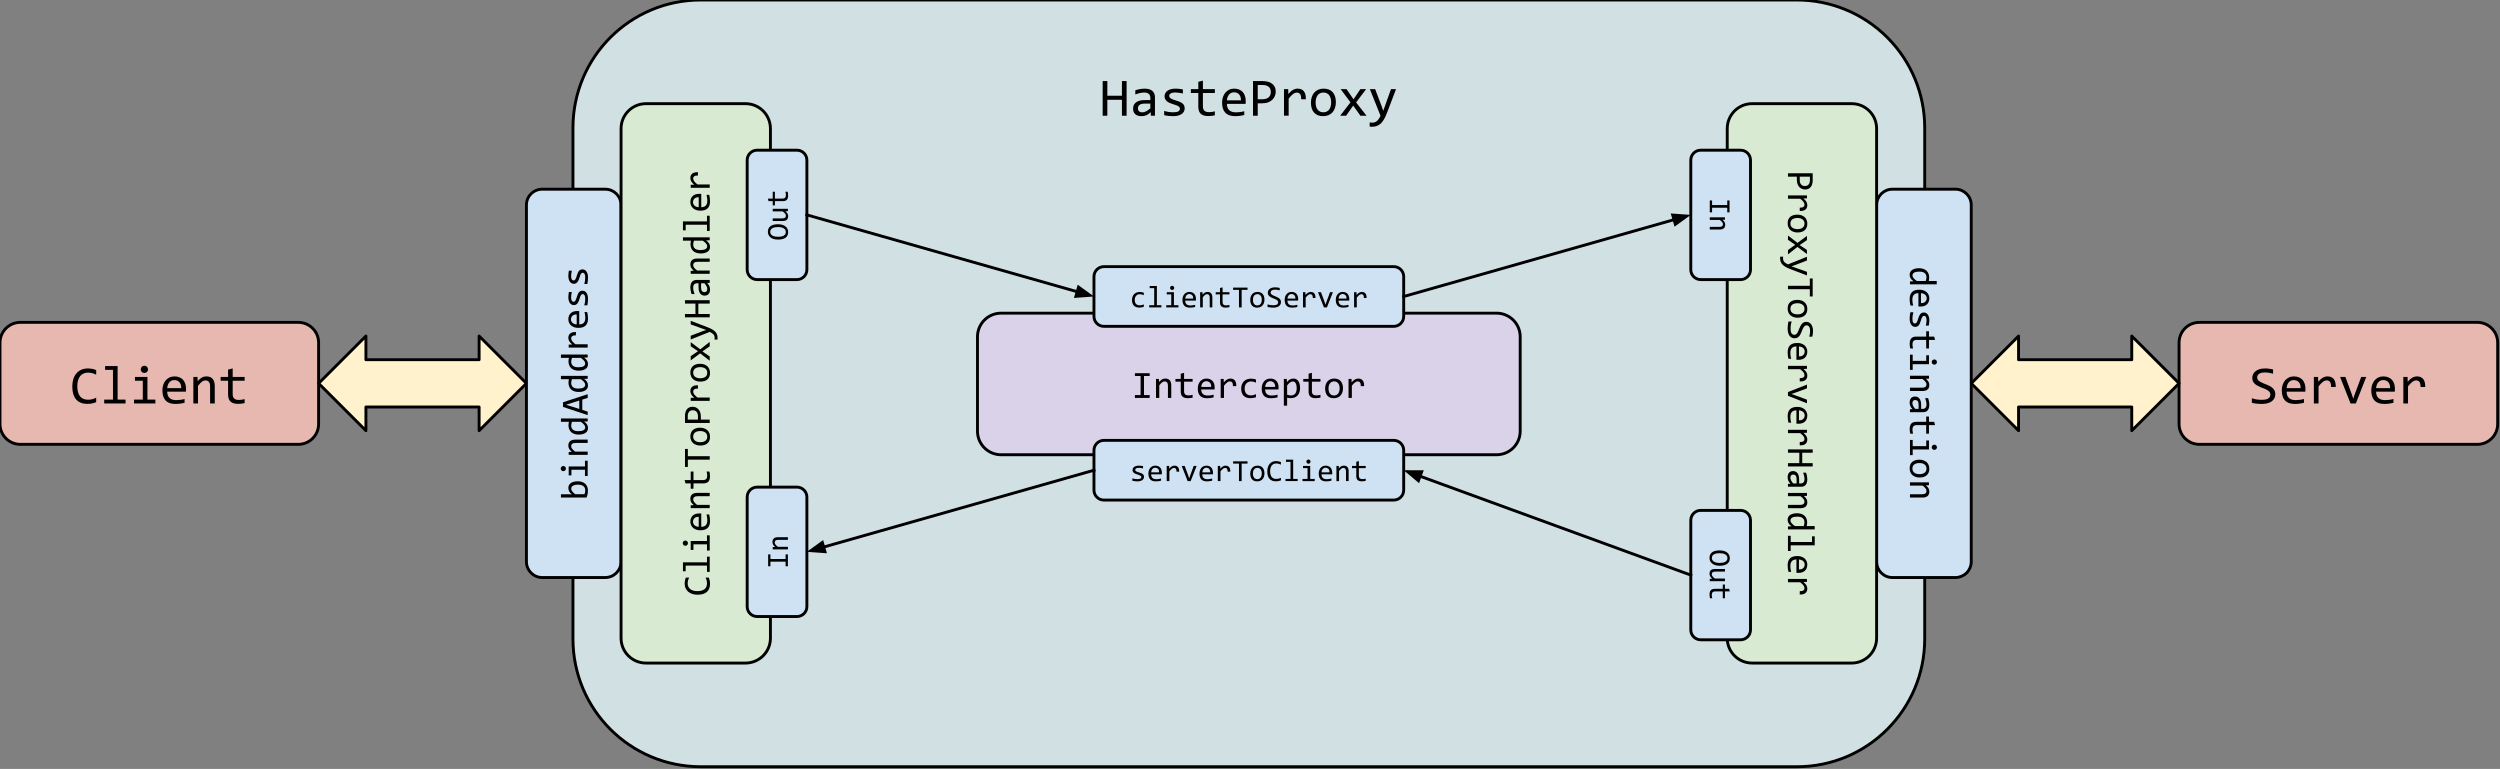 <svg version="1.1" viewBox="0.0 0.0 859.777 264.438" fill="none" stroke="none" stroke-linecap="square" stroke-miterlimit="10" xmlns:xlink="http://www.w3.org/1999/xlink" xmlns="http://www.w3.org/2000/svg"><rect x="0.0" y="0.0" width="859.777" height="264.438" fill="#808080" stroke="none"/><clipPath id="p.0"><path d="m0 0l859.777 0l0 264.438l-859.777 0l0 -264.438z" clip-rule="nonzero"/></clipPath><g clip-path="url(#p.0)"><path fill="#000000" fill-opacity="0.0" d="m0 0l859.777 0l0 264.438l-859.777 0z" fill-rule="evenodd"/><path fill="#e6b8af" d="m0 117.858l0 0c0 -3.862 3.131 -6.992 6.992 -6.992l95.59 0c1.854 0 3.633 0.737 4.944 2.048c1.311 1.311 2.048 3.09 2.048 4.944l0 27.968c0 3.862 -3.131 6.992 -6.992 6.992l-95.59 0l0 0c-3.862 0 -6.992 -3.131 -6.992 -6.992z" fill-rule="evenodd"/><path stroke="#000000" stroke-width="1.0" stroke-linejoin="round" stroke-linecap="butt" d="m0 117.858l0 0c0 -3.862 3.131 -6.992 6.992 -6.992l95.59 0c1.854 0 3.633 0.737 4.944 2.048c1.311 1.311 2.048 3.09 2.048 4.944l0 27.968c0 3.862 -3.131 6.992 -6.992 6.992l-95.59 0l0 0c-3.862 0 -6.992 -3.131 -6.992 -6.992z" fill-rule="evenodd"/><path fill="#000000" d="m33.078 138.309q-1.422 0.594 -3 0.594q-2.516 0 -3.875 -1.5q-1.344 -1.516 -1.344 -4.469q0 -1.422 0.359 -2.578q0.375 -1.156 1.062 -1.953q0.703 -0.812 1.688 -1.25q0.984 -0.438 2.203 -0.438q0.828 0 1.531 0.141q0.719 0.141 1.375 0.422l0 1.594q-0.641 -0.344 -1.344 -0.531q-0.688 -0.188 -1.5 -0.188q-0.844 0 -1.531 0.312q-0.672 0.312 -1.156 0.906q-0.469 0.594 -0.719 1.469q-0.25 0.859 -0.25 1.953q0 2.312 0.938 3.5q0.938 1.172 2.75 1.172q0.766 0 1.469 -0.172q0.703 -0.188 1.344 -0.516l0 1.531zm5.773 -11.109l-2.703 0l0 -1.312l4.297 0l0 11.547l2.734 0l0 1.328l-7.344 0l0 -1.328l3.016 0l0 -10.234zm10.257 3.734l-2.703 0l0 -1.312l4.297 0l0 7.812l2.734 0l0 1.328l-7.344 0l0 -1.328l3.016 0l0 -6.5zm0.547 -5.156q0.266 0 0.484 0.094q0.234 0.094 0.406 0.281q0.172 0.172 0.266 0.391q0.094 0.219 0.094 0.484q0 0.25 -0.094 0.484q-0.094 0.234 -0.266 0.406q-0.172 0.172 -0.406 0.266q-0.219 0.094 -0.484 0.094q-0.266 0 -0.5 -0.094q-0.219 -0.094 -0.391 -0.266q-0.156 -0.172 -0.266 -0.406q-0.094 -0.234 -0.094 -0.484q0 -0.266 0.094 -0.484q0.109 -0.219 0.266 -0.391q0.172 -0.188 0.391 -0.281q0.234 -0.094 0.5 -0.094zm14.32 7.922q0 0.344 -0.016 0.578q0 0.219 -0.031 0.422l-6.422 0q0 1.406 0.781 2.156q0.797 0.75 2.266 0.75q0.406 0 0.797 -0.031q0.406 -0.031 0.781 -0.078q0.375 -0.062 0.719 -0.125q0.344 -0.078 0.625 -0.156l0 1.297q-0.641 0.188 -1.469 0.297q-0.812 0.109 -1.688 0.109q-1.172 0 -2.016 -0.312q-0.844 -0.312 -1.391 -0.922q-0.547 -0.609 -0.812 -1.484q-0.25 -0.875 -0.25 -2.0q0 -0.953 0.281 -1.812q0.281 -0.859 0.812 -1.516q0.531 -0.656 1.297 -1.031q0.781 -0.391 1.766 -0.391q0.953 0 1.688 0.312q0.75 0.297 1.25 0.844q0.5 0.547 0.766 1.344q0.266 0.781 0.266 1.75zm-1.656 -0.219q0.031 -0.609 -0.125 -1.109q-0.141 -0.516 -0.453 -0.875q-0.297 -0.375 -0.75 -0.578q-0.453 -0.203 -1.062 -0.203q-0.516 0 -0.953 0.203q-0.422 0.203 -0.734 0.562q-0.297 0.359 -0.5 0.875q-0.188 0.516 -0.234 1.125l4.812 0zm4.179 -3.859l1.422 0l0.062 1.469q0.391 -0.469 0.766 -0.781q0.375 -0.312 0.734 -0.5q0.359 -0.203 0.734 -0.281q0.375 -0.078 0.781 -0.078q1.406 0 2.125 0.844q0.734 0.828 0.734 2.5l0 5.969l-1.594 0l0 -5.844q0 -1.078 -0.406 -1.578q-0.391 -0.516 -1.188 -0.516q-0.281 0 -0.562 0.094q-0.281 0.078 -0.578 0.297q-0.297 0.203 -0.656 0.578q-0.344 0.359 -0.781 0.906l0 6.062l-1.594 0l0 -9.141zm17.632 9.016q-0.531 0.141 -1.109 0.188q-0.578 0.062 -1.172 0.062q-1.719 0 -2.562 -0.781q-0.844 -0.781 -0.844 -2.391l0 -4.766l-2.562 0l0 -1.328l2.562 0l0 -2.516l1.578 -0.406l0 2.922l4.109 0l0 1.328l-4.109 0l0 4.641q0 0.984 0.516 1.469q0.531 0.484 1.547 0.484q0.438 0 0.953 -0.062q0.531 -0.062 1.094 -0.219l0 1.375z" fill-rule="nonzero"/><path fill="#d0e0e3" d="m197.047 43.948l0 0c0 -24.272 19.676 -43.948 43.948 -43.948l376.985 0c11.656 0 22.834 4.63 31.076 12.872c8.242 8.242 12.872 19.42 12.872 31.076l0 175.788c0 24.272 -19.676 43.948 -43.948 43.948l-376.985 0c-24.272 0 -43.948 -19.676 -43.948 -43.948z" fill-rule="evenodd"/><path stroke="#000000" stroke-width="1.0" stroke-linejoin="round" stroke-linecap="butt" d="m197.047 43.948l0 0c0 -24.272 19.676 -43.948 43.948 -43.948l376.985 0c11.656 0 22.834 4.63 31.076 12.872c8.242 8.242 12.872 19.42 12.872 31.076l0 175.788c0 24.272 -19.676 43.948 -43.948 43.948l-376.985 0c-24.272 0 -43.948 -19.676 -43.948 -43.948z" fill-rule="evenodd"/><path fill="#000000" d="m387.452 39.792l-1.609 0l0 -5.469l-5.016 0l0 5.469l-1.609 0l0 -11.906l1.609 0l0 5.031l5.016 0l0 -5.031l1.609 0l0 11.906zm8.335 0l-0.031 -1.234q-0.75 0.75 -1.516 1.078q-0.766 0.312 -1.625 0.312q-0.781 0 -1.344 -0.188q-0.547 -0.203 -0.906 -0.547q-0.359 -0.359 -0.531 -0.828q-0.156 -0.484 -0.156 -1.031q0 -1.375 1.016 -2.156q1.031 -0.781 3.031 -0.781l1.891 0l0 -0.797q0 -0.812 -0.516 -1.297q-0.516 -0.5 -1.578 -0.5q-0.781 0 -1.531 0.188q-0.75 0.172 -1.547 0.484l0 -1.438q0.297 -0.109 0.656 -0.203q0.375 -0.109 0.781 -0.188q0.406 -0.078 0.859 -0.125q0.453 -0.062 0.906 -0.062q0.828 0 1.484 0.188q0.672 0.172 1.125 0.547q0.469 0.375 0.703 0.953q0.25 0.562 0.25 1.328l0 6.297l-1.422 0zm-0.172 -4.156l-2.016 0q-0.578 0 -1.016 0.125q-0.422 0.109 -0.703 0.328q-0.266 0.219 -0.406 0.531q-0.125 0.297 -0.125 0.672q0 0.266 0.078 0.516q0.078 0.234 0.266 0.422q0.188 0.188 0.469 0.297q0.297 0.109 0.719 0.109q0.547 0 1.25 -0.328q0.703 -0.344 1.484 -1.062l0 -1.609zm11.804 1.656q0 0.484 -0.172 0.875q-0.156 0.375 -0.438 0.672q-0.281 0.297 -0.656 0.516q-0.375 0.203 -0.797 0.344q-0.422 0.125 -0.875 0.188q-0.453 0.062 -0.875 0.062q-0.922 0 -1.703 -0.078q-0.781 -0.078 -1.531 -0.266l0 -1.453q0.797 0.234 1.594 0.359q0.797 0.109 1.578 0.109q1.141 0 1.688 -0.312q0.547 -0.312 0.547 -0.891q0 -0.234 -0.094 -0.422q-0.078 -0.203 -0.312 -0.375q-0.219 -0.188 -0.703 -0.375q-0.484 -0.203 -1.312 -0.438q-0.609 -0.188 -1.141 -0.422q-0.516 -0.234 -0.906 -0.547q-0.375 -0.328 -0.594 -0.75q-0.219 -0.422 -0.219 -1.016q0 -0.375 0.172 -0.828q0.172 -0.453 0.594 -0.844q0.438 -0.406 1.172 -0.656q0.734 -0.266 1.812 -0.266q0.547 0 1.203 0.062q0.656 0.062 1.359 0.203l0 1.406q-0.75 -0.172 -1.422 -0.25q-0.656 -0.094 -1.156 -0.094q-0.594 0 -1.0 0.094q-0.391 0.078 -0.656 0.25q-0.25 0.156 -0.359 0.375q-0.109 0.203 -0.109 0.453q0 0.25 0.094 0.453q0.109 0.188 0.359 0.375q0.266 0.188 0.719 0.375q0.469 0.188 1.219 0.406q0.812 0.234 1.359 0.5q0.562 0.25 0.906 0.578q0.359 0.312 0.5 0.719q0.156 0.406 0.156 0.906zm10.382 2.375q-0.531 0.141 -1.109 0.188q-0.578 0.062 -1.172 0.062q-1.719 0 -2.562 -0.781q-0.844 -0.781 -0.844 -2.391l0 -4.766l-2.562 0l0 -1.328l2.562 0l0 -2.516l1.578 -0.406l0 2.922l4.109 0l0 1.328l-4.109 0l0 4.641q0 0.984 0.516 1.469q0.531 0.484 1.547 0.484q0.438 0 0.953 -0.062q0.531 -0.062 1.094 -0.219l0 1.375zm10.617 -4.938q0 0.344 -0.016 0.578q0 0.219 -0.031 0.422l-6.422 0q0 1.406 0.781 2.156q0.797 0.75 2.266 0.75q0.406 0 0.797 -0.031q0.406 -0.031 0.781 -0.078q0.375 -0.062 0.719 -0.125q0.344 -0.078 0.625 -0.156l0 1.297q-0.641 0.188 -1.469 0.297q-0.812 0.109 -1.688 0.109q-1.172 0 -2.016 -0.312q-0.844 -0.312 -1.391 -0.922q-0.547 -0.609 -0.812 -1.484q-0.25 -0.875 -0.25 -2.0q0 -0.953 0.281 -1.812q0.281 -0.859 0.812 -1.516q0.531 -0.656 1.297 -1.031q0.781 -0.391 1.766 -0.391q0.953 0 1.688 0.312q0.75 0.297 1.25 0.844q0.5 0.547 0.766 1.344q0.266 0.781 0.266 1.75zm-1.656 -0.219q0.031 -0.609 -0.125 -1.109q-0.141 -0.516 -0.453 -0.875q-0.297 -0.375 -0.75 -0.578q-0.453 -0.203 -1.062 -0.203q-0.516 0 -0.953 0.203q-0.422 0.203 -0.734 0.563q-0.297 0.359 -0.5 0.875q-0.188 0.516 -0.234 1.125l4.812 0zm11.976 -2.984q0 0.734 -0.281 1.453q-0.266 0.703 -0.844 1.281q-0.562 0.562 -1.453 0.922q-0.891 0.344 -2.141 0.344l-1.469 0l0 4.266l-1.625 0l0 -11.906l3.359 0q0.875 0 1.688 0.203q0.812 0.188 1.422 0.625q0.625 0.438 0.984 1.141q0.359 0.688 0.359 1.672zm-1.688 0.078q0 -1.156 -0.75 -1.766q-0.75 -0.609 -2.094 -0.609l-1.656 0l0 4.906l1.516 0q1.438 0 2.203 -0.625q0.781 -0.641 0.781 -1.906zm4.523 -0.953l1.453 0l0.047 1.688q0.812 -0.984 1.594 -1.422q0.797 -0.438 1.594 -0.438q1.422 0 2.156 0.922q0.734 0.922 0.672 2.734l-1.594 0q0.016 -1.203 -0.359 -1.734q-0.375 -0.547 -1.109 -0.547q-0.312 0 -0.641 0.109q-0.328 0.109 -0.672 0.359q-0.328 0.25 -0.719 0.641q-0.375 0.391 -0.812 0.953l0 5.875l-1.609 0l0 -9.141zm17.851 4.5q0 1.062 -0.312 1.953q-0.297 0.891 -0.859 1.531q-0.562 0.625 -1.375 0.969q-0.812 0.344 -1.844 0.344q-0.984 0 -1.766 -0.297q-0.766 -0.312 -1.312 -0.891q-0.547 -0.594 -0.828 -1.469q-0.281 -0.875 -0.281 -2.016q0 -1.062 0.297 -1.938q0.297 -0.891 0.859 -1.516q0.562 -0.641 1.375 -0.984q0.812 -0.359 1.844 -0.359q0.984 0 1.766 0.312q0.781 0.297 1.312 0.891q0.547 0.578 0.828 1.453q0.297 0.875 0.297 2.016zm-1.625 0.062q0 -0.844 -0.188 -1.469q-0.188 -0.641 -0.531 -1.062q-0.344 -0.422 -0.844 -0.641q-0.5 -0.219 -1.109 -0.219q-0.703 0 -1.219 0.281q-0.5 0.281 -0.828 0.75q-0.312 0.453 -0.469 1.078q-0.156 0.609 -0.156 1.281q0 0.859 0.188 1.5q0.188 0.625 0.531 1.047q0.359 0.422 0.844 0.641q0.5 0.219 1.109 0.219q0.719 0 1.219 -0.281q0.5 -0.281 0.828 -0.734q0.328 -0.469 0.469 -1.078q0.156 -0.625 0.156 -1.312zm12.164 4.578l-2.109 0l-2.469 -3.484l-2.438 3.484l-2.047 0l3.547 -4.594l-3.391 -4.547l2.031 0l2.406 3.516l2.359 -3.516l1.969 0l-3.438 4.578l3.578 4.562zm10.148 -9.141l-3.109 8.172q-0.484 1.25 -1.0 2.156q-0.516 0.906 -1.125 1.484q-0.609 0.578 -1.344 0.844q-0.734 0.281 -1.625 0.281q-0.25 0 -0.438 -0.016q-0.188 -0.016 -0.422 -0.031l0 -1.438q0.203 0.031 0.438 0.047q0.25 0.031 0.5 0.031q0.438 0 0.812 -0.141q0.391 -0.125 0.719 -0.406q0.344 -0.281 0.656 -0.75q0.312 -0.453 0.594 -1.094l-3.656 -9.141l1.812 0l2.312 6.047l0.469 1.422l0.531 -1.469l2.141 -6l1.734 0z" fill-rule="nonzero"/><path fill="#e6b8af" d="m749.402 117.858l0 0c0 -3.862 3.131 -6.992 6.992 -6.992l95.59 0c1.854 0 3.633 0.737 4.944 2.048c1.311 1.311 2.048 3.09 2.048 4.944l0 27.968c0 3.862 -3.131 6.992 -6.992 6.992l-95.59 0l0 0c-3.862 0 -6.992 -3.131 -6.992 -6.992z" fill-rule="evenodd"/><path stroke="#000000" stroke-width="1.0" stroke-linejoin="round" stroke-linecap="butt" d="m749.402 117.858l0 0c0 -3.862 3.131 -6.992 6.992 -6.992l95.59 0c1.854 0 3.633 0.737 4.944 2.048c1.311 1.311 2.048 3.09 2.048 4.944l0 27.968c0 3.862 -3.131 6.992 -6.992 6.992l-95.59 0l0 0c-3.862 0 -6.992 -3.131 -6.992 -6.992z" fill-rule="evenodd"/><path fill="#000000" d="m782.495 135.544q0 0.844 -0.344 1.484q-0.344 0.625 -0.969 1.062q-0.609 0.422 -1.484 0.625q-0.875 0.203 -1.922 0.203q-0.469 0 -0.938 -0.031q-0.469 -0.031 -0.906 -0.094q-0.422 -0.047 -0.812 -0.109q-0.375 -0.078 -0.688 -0.172l0 -1.562q0.672 0.25 1.516 0.406q0.859 0.141 1.953 0.141q0.781 0 1.328 -0.125q0.562 -0.125 0.906 -0.359q0.344 -0.25 0.5 -0.594q0.172 -0.344 0.172 -0.797q0 -0.469 -0.281 -0.812q-0.266 -0.344 -0.703 -0.609q-0.438 -0.281 -1.0 -0.5q-0.547 -0.219 -1.141 -0.453q-0.578 -0.234 -1.141 -0.516q-0.562 -0.281 -1.0 -0.656q-0.438 -0.375 -0.703 -0.891q-0.266 -0.516 -0.266 -1.219q0 -0.609 0.25 -1.188q0.266 -0.594 0.797 -1.047q0.531 -0.469 1.375 -0.75q0.844 -0.281 2.016 -0.281q0.297 0 0.641 0.031q0.359 0.016 0.719 0.062q0.359 0.047 0.703 0.125q0.359 0.062 0.656 0.125l0 1.469q-0.703 -0.203 -1.406 -0.312q-0.688 -0.109 -1.344 -0.109q-1.406 0 -2.062 0.469q-0.656 0.469 -0.656 1.25q0 0.484 0.266 0.828q0.281 0.344 0.719 0.625q0.438 0.266 1.0 0.5q0.562 0.219 1.141 0.453q0.578 0.234 1.141 0.516q0.562 0.281 1.0 0.672q0.438 0.391 0.703 0.906q0.266 0.516 0.266 1.234zm10.367 -1.844q0 0.344 -0.016 0.578q0 0.219 -0.031 0.422l-6.422 0q0 1.406 0.781 2.156q0.797 0.75 2.266 0.75q0.406 0 0.797 -0.031q0.406 -0.031 0.781 -0.078q0.375 -0.062 0.719 -0.125q0.344 -0.078 0.625 -0.156l0 1.297q-0.641 0.188 -1.469 0.297q-0.812 0.109 -1.688 0.109q-1.172 0 -2.016 -0.312q-0.844 -0.312 -1.391 -0.922q-0.547 -0.609 -0.812 -1.484q-0.25 -0.875 -0.25 -2.0q0 -0.953 0.281 -1.812q0.281 -0.859 0.812 -1.516q0.531 -0.656 1.297 -1.031q0.781 -0.391 1.766 -0.391q0.953 0 1.688 0.312q0.75 0.297 1.25 0.844q0.5 0.547 0.766 1.344q0.266 0.781 0.266 1.75zm-1.656 -0.219q0.031 -0.609 -0.125 -1.109q-0.141 -0.516 -0.453 -0.875q-0.297 -0.375 -0.75 -0.578q-0.453 -0.203 -1.062 -0.203q-0.516 0 -0.953 0.203q-0.422 0.203 -0.734 0.562q-0.297 0.359 -0.5 0.875q-0.188 0.516 -0.234 1.125l4.812 0zm4.554 -3.859l1.453 0l0.047 1.688q0.812 -0.984 1.594 -1.422q0.797 -0.438 1.594 -0.438q1.422 0 2.156 0.922q0.734 0.922 0.672 2.734l-1.594 0q0.016 -1.203 -0.359 -1.734q-0.375 -0.547 -1.109 -0.547q-0.312 0 -0.641 0.109q-0.328 0.109 -0.672 0.359q-0.328 0.25 -0.719 0.641q-0.375 0.391 -0.812 0.953l0 5.875l-1.609 0l0 -9.141zm9.023 0l1.812 0l2.234 6.047l0.484 1.469l0.5 -1.516l2.234 -6.0l1.734 0l-3.594 9.141l-1.812 0l-3.594 -9.141zm18.851 4.078q0 0.344 -0.016 0.578q0 0.219 -0.031 0.422l-6.422 0q0 1.406 0.781 2.156q0.797 0.75 2.266 0.75q0.406 0 0.797 -0.031q0.406 -0.031 0.781 -0.078q0.375 -0.062 0.719 -0.125q0.344 -0.078 0.625 -0.156l0 1.297q-0.641 0.188 -1.469 0.297q-0.812 0.109 -1.688 0.109q-1.172 0 -2.016 -0.312q-0.844 -0.312 -1.391 -0.922q-0.547 -0.609 -0.812 -1.484q-0.25 -0.875 -0.25 -2.0q0 -0.953 0.281 -1.812q0.281 -0.859 0.812 -1.516q0.531 -0.656 1.297 -1.031q0.781 -0.391 1.766 -0.391q0.953 0 1.688 0.312q0.75 0.297 1.25 0.844q0.5 0.547 0.766 1.344q0.266 0.781 0.266 1.75zm-1.656 -0.219q0.031 -0.609 -0.125 -1.109q-0.141 -0.516 -0.453 -0.875q-0.297 -0.375 -0.75 -0.578q-0.453 -0.203 -1.062 -0.203q-0.516 0 -0.953 0.203q-0.422 0.203 -0.734 0.562q-0.297 0.359 -0.5 0.875q-0.188 0.516 -0.234 1.125l4.812 0zm4.554 -3.859l1.453 0l0.047 1.688q0.812 -0.984 1.594 -1.422q0.797 -0.438 1.594 -0.438q1.422 0 2.156 0.922q0.734 0.922 0.672 2.734l-1.594 0q0.016 -1.203 -0.359 -1.734q-0.375 -0.547 -1.109 -0.547q-0.312 0 -0.641 0.109q-0.328 0.109 -0.672 0.359q-0.328 0.25 -0.719 0.641q-0.375 0.391 -0.812 0.953l0 5.875l-1.609 0l0 -9.141z" fill-rule="nonzero"/><path fill="#fff2cc" d="m109.575 131.843l16.268 -16.268l0 8.134l38.929 0l0 -8.134l16.268 16.268l-16.268 16.268l0 -8.134l-38.929 0l0 8.134z" fill-rule="evenodd"/><path stroke="#000000" stroke-width="1.0" stroke-linejoin="round" stroke-linecap="butt" d="m109.575 131.843l16.268 -16.268l0 8.134l38.929 0l0 -8.134l16.268 16.268l-16.268 16.268l0 -8.134l-38.929 0l0 8.134z" fill-rule="evenodd"/><path fill="#fff2cc" d="m677.937 131.843l16.268 -16.268l0 8.134l38.929 0l0 -8.134l16.268 16.268l-16.268 16.268l0 -8.134l-38.929 0l0 8.134z" fill-rule="evenodd"/><path stroke="#000000" stroke-width="1.0" stroke-linejoin="round" stroke-linecap="butt" d="m677.937 131.843l16.268 -16.268l0 8.134l38.929 0l0 -8.134l16.268 16.268l-16.268 16.268l0 -8.134l-38.929 0l0 8.134z" fill-rule="evenodd"/><path fill="#cfe2f3" d="m672.506 65.071l0 0c2.995 0 5.423 2.428 5.423 5.423l0 122.698c0 1.438 -0.571 2.817 -1.588 3.834c-1.017 1.017 -2.396 1.588 -3.834 1.588l-21.69 0c-2.995 0 -5.423 -2.428 -5.423 -5.423l0 -122.698l0 0c0 -2.995 2.428 -5.423 5.423 -5.423z" fill-rule="evenodd"/><path stroke="#000000" stroke-width="1.0" stroke-linejoin="round" stroke-linecap="butt" d="m672.506 65.071l0 0c2.995 0 5.423 2.428 5.423 5.423l0 122.698c0 1.438 -0.571 2.817 -1.588 3.834c-1.017 1.017 -2.396 1.588 -3.834 1.588l-21.69 0c-2.995 0 -5.423 -2.428 -5.423 -5.423l0 -122.698l0 0c0 -2.995 2.428 -5.423 5.423 -5.423z" fill-rule="evenodd"/><path fill="#000000" d="m659.986 92.242q0.844 0 1.484 0.234q0.656 0.234 1.094 0.641q0.453 0.422 0.672 1.016q0.234 0.594 0.234 1.312q0 0.312 -0.047 0.609q-0.031 0.312 -0.109 0.594l2.75 0l0 1.141l-9.203 0l0 -1.016l1.234 -0.031q-0.688 -0.484 -1.016 -1.031q-0.328 -0.547 -0.328 -1.203q0 -0.547 0.219 -0.984q0.234 -0.422 0.656 -0.703q0.438 -0.281 1.031 -0.438q0.609 -0.141 1.328 -0.141zm0.078 1.172q-1.188 0 -1.766 0.344q-0.578 0.344 -0.578 0.984q0 0.422 0.375 0.906q0.391 0.484 1.141 1.0l3.031 0q0.125 -0.281 0.188 -0.625q0.078 -0.328 0.078 -0.656q0 -0.922 -0.594 -1.438q-0.594 -0.516 -1.875 -0.516zm0.406 12.015q-0.234 0 -0.406 -0.016q-0.156 0 -0.297 -0.016l0 -4.578q-1.0 0 -1.547 0.547q-0.531 0.562 -0.531 1.625q0 0.281 0.016 0.562q0.031 0.297 0.062 0.562q0.047 0.266 0.094 0.5q0.047 0.25 0.109 0.453l-0.938 0q-0.125 -0.453 -0.203 -1.047q-0.078 -0.578 -0.078 -1.203q0 -0.828 0.219 -1.438q0.234 -0.609 0.656 -1.0q0.438 -0.391 1.062 -0.578q0.625 -0.172 1.422 -0.172q0.688 0 1.297 0.188q0.625 0.203 1.094 0.578q0.469 0.391 0.734 0.938q0.281 0.562 0.281 1.266q0 0.672 -0.219 1.203q-0.219 0.531 -0.609 0.891q-0.391 0.359 -0.953 0.547q-0.562 0.188 -1.266 0.188zm0.172 -1.188q0.422 0.031 0.781 -0.078q0.375 -0.109 0.625 -0.328q0.266 -0.219 0.406 -0.547q0.156 -0.312 0.156 -0.75q0 -0.359 -0.156 -0.672q-0.141 -0.312 -0.406 -0.531q-0.25 -0.219 -0.625 -0.359q-0.359 -0.125 -0.781 -0.156l0 3.422zm-2.0 8.172q-0.344 0 -0.625 -0.125q-0.266 -0.109 -0.484 -0.312q-0.203 -0.203 -0.359 -0.469q-0.141 -0.266 -0.25 -0.578q-0.094 -0.297 -0.125 -0.625q-0.047 -0.312 -0.047 -0.609q0 -0.672 0.062 -1.234q0.047 -0.547 0.172 -1.078l1.047 0q-0.156 0.562 -0.25 1.125q-0.078 0.578 -0.078 1.141q0 0.812 0.219 1.203q0.219 0.391 0.625 0.391q0.188 0 0.312 -0.062q0.141 -0.062 0.266 -0.234q0.141 -0.156 0.266 -0.5q0.141 -0.344 0.312 -0.938q0.141 -0.438 0.297 -0.812q0.172 -0.375 0.391 -0.656q0.234 -0.266 0.531 -0.422q0.312 -0.156 0.734 -0.156q0.266 0 0.594 0.125q0.328 0.125 0.609 0.438q0.281 0.312 0.469 0.828q0.188 0.516 0.188 1.297q0 0.391 -0.047 0.859q-0.047 0.469 -0.141 0.969l-1.016 0q0.125 -0.531 0.188 -1.016q0.062 -0.469 0.062 -0.828q0 -0.422 -0.062 -0.719q-0.062 -0.281 -0.188 -0.469q-0.109 -0.172 -0.266 -0.25q-0.141 -0.078 -0.312 -0.078q-0.188 0 -0.328 0.062q-0.141 0.078 -0.281 0.266q-0.125 0.188 -0.266 0.516q-0.125 0.328 -0.281 0.859q-0.172 0.594 -0.359 0.984q-0.188 0.391 -0.422 0.641q-0.219 0.25 -0.516 0.359q-0.281 0.109 -0.641 0.109zm-1.688 7.422q-0.094 -0.391 -0.141 -0.797q-0.047 -0.406 -0.047 -0.844q0 -1.219 0.547 -1.828q0.562 -0.609 1.719 -0.609l3.406 0l0 -1.828l0.953 0l0 1.828l1.797 0l0.297 1.141l-2.094 0l0 2.938l-0.953 0l0 -2.938l-3.312 0q-0.703 0 -1.062 0.375q-0.344 0.375 -0.344 1.094q0 0.312 0.047 0.688q0.062 0.375 0.156 0.781l-0.969 0zm5.5 4.281l0 -1.938l0.938 0l0 3.078l-5.594 0l0 1.953l-0.938 0l0 -5.234l0.938 0l0 2.141l4.656 0zm3.688 0.391q0 0.203 -0.078 0.359q-0.062 0.156 -0.188 0.281q-0.125 0.125 -0.281 0.188q-0.156 0.078 -0.359 0.078q-0.172 0 -0.344 -0.078q-0.156 -0.062 -0.281 -0.188q-0.125 -0.125 -0.203 -0.281q-0.062 -0.156 -0.062 -0.359q0 -0.188 0.062 -0.344q0.078 -0.156 0.203 -0.281q0.125 -0.125 0.281 -0.203q0.172 -0.062 0.344 -0.062q0.203 0 0.359 0.062q0.156 0.078 0.281 0.203q0.125 0.125 0.188 0.281q0.078 0.156 0.078 0.344zm-2.75 4.718l0 1.0l-1.047 0.047q0.328 0.281 0.547 0.547q0.234 0.281 0.375 0.531q0.141 0.25 0.188 0.516q0.062 0.281 0.062 0.562q0 1.016 -0.609 1.531q-0.594 0.516 -1.781 0.516l-4.266 0l0 -1.141l4.172 0q0.766 0 1.125 -0.281q0.375 -0.281 0.375 -0.859q0 -0.203 -0.062 -0.406q-0.062 -0.188 -0.219 -0.406q-0.141 -0.219 -0.406 -0.469q-0.266 -0.25 -0.656 -0.562l-4.328 0l0 -1.125l6.531 0zm-6.531 11.515l0.875 -0.016q-0.531 -0.547 -0.766 -1.094q-0.219 -0.547 -0.219 -1.156q0 -0.547 0.141 -0.953q0.141 -0.391 0.391 -0.656q0.25 -0.25 0.578 -0.375q0.344 -0.125 0.75 -0.125q0.984 0 1.531 0.734q0.562 0.734 0.562 2.172l0 1.344l0.562 0q0.578 0 0.922 -0.375q0.359 -0.359 0.359 -1.125q0 -0.547 -0.125 -1.094q-0.125 -0.531 -0.344 -1.109l1.016 0q0.078 0.219 0.156 0.484q0.078 0.266 0.125 0.547q0.062 0.297 0.094 0.609q0.047 0.328 0.047 0.656q0 0.594 -0.141 1.062q-0.125 0.484 -0.391 0.812q-0.266 0.328 -0.672 0.5q-0.406 0.172 -0.953 0.172l-4.5 0l0 -1.016zm2.969 -0.125l0 -1.438q0 -0.422 -0.078 -0.734q-0.078 -0.297 -0.234 -0.5q-0.156 -0.188 -0.375 -0.281q-0.219 -0.094 -0.5 -0.094q-0.188 0 -0.359 0.062q-0.172 0.062 -0.312 0.188q-0.125 0.125 -0.203 0.328q-0.078 0.219 -0.078 0.516q0 0.391 0.234 0.891q0.234 0.516 0.75 1.062l1.156 0zm-2.875 8.531q-0.094 -0.391 -0.141 -0.797q-0.047 -0.406 -0.047 -0.844q0 -1.219 0.547 -1.828q0.562 -0.609 1.719 -0.609l3.406 0l0 -1.828l0.953 0l0 1.828l1.797 0l0.297 1.141l-2.094 0l0 2.938l-0.953 0l0 -2.938l-3.312 0q-0.703 0 -1.062 0.375q-0.344 0.375 -0.344 1.094q0 0.312 0.047 0.688q0.062 0.375 0.156 0.781l-0.969 0zm5.5 4.281l0 -1.938l0.938 0l0 3.078l-5.594 0l0 1.953l-0.938 0l0 -5.234l0.938 0l0 2.141l4.656 0zm3.688 0.391q0 0.203 -0.078 0.359q-0.062 0.156 -0.188 0.281q-0.125 0.125 -0.281 0.188q-0.156 0.078 -0.359 0.078q-0.172 0 -0.344 -0.078q-0.156 -0.062 -0.281 -0.188q-0.125 -0.125 -0.203 -0.281q-0.062 -0.156 -0.062 -0.359q0 -0.188 0.062 -0.344q0.078 -0.156 0.203 -0.281q0.125 -0.125 0.281 -0.203q0.172 -0.062 0.344 -0.062q0.203 0 0.359 0.062q0.156 0.078 0.281 0.203q0.125 0.125 0.188 0.281q0.078 0.156 0.078 0.344zm-5.969 10.406q-0.75 0 -1.391 -0.219q-0.641 -0.219 -1.094 -0.625q-0.438 -0.391 -0.688 -0.984q-0.25 -0.578 -0.25 -1.312q0 -0.703 0.203 -1.266q0.219 -0.547 0.641 -0.938q0.438 -0.375 1.062 -0.594q0.625 -0.203 1.438 -0.203q0.75 0 1.375 0.219q0.641 0.219 1.094 0.609q0.453 0.406 0.703 0.984q0.25 0.594 0.25 1.328q0 0.703 -0.219 1.25q-0.219 0.562 -0.641 0.938q-0.422 0.391 -1.047 0.594q-0.625 0.219 -1.438 0.219zm-0.047 -1.156q0.609 0 1.062 -0.141q0.453 -0.141 0.75 -0.391q0.297 -0.234 0.453 -0.594q0.156 -0.359 0.156 -0.797q0 -0.5 -0.203 -0.859q-0.188 -0.359 -0.531 -0.594q-0.328 -0.234 -0.766 -0.344q-0.438 -0.109 -0.922 -0.109q-0.609 0 -1.062 0.141q-0.453 0.141 -0.766 0.375q-0.297 0.25 -0.453 0.594q-0.141 0.359 -0.141 0.797q0 0.516 0.188 0.875q0.203 0.359 0.531 0.594q0.344 0.234 0.781 0.344q0.438 0.109 0.922 0.109zm3.266 2.797l0 1.0l-1.047 0.047q0.328 0.281 0.547 0.547q0.234 0.281 0.375 0.531q0.141 0.25 0.188 0.516q0.062 0.281 0.062 0.562q0 1.016 -0.609 1.531q-0.594 0.516 -1.781 0.516l-4.266 0l0 -1.141l4.172 0q0.766 0 1.125 -0.281q0.375 -0.281 0.375 -0.859q0 -0.203 -0.062 -0.406q-0.062 -0.188 -0.219 -0.406q-0.141 -0.219 -0.406 -0.469q-0.266 -0.25 -0.656 -0.562l-4.328 0l0 -1.125l6.531 0z" fill-rule="nonzero"/><path fill="#d9ead3" d="m636.824 35.654l0 0c4.729 0 8.562 3.833 8.562 8.562l0 175.254c0 2.271 -0.902 4.448 -2.508 6.054c-1.606 1.606 -3.783 2.508 -6.054 2.508l-34.246 0c-4.729 0 -8.562 -3.833 -8.562 -8.562l0 -175.254c0 -4.729 3.833 -8.562 8.562 -8.562z" fill-rule="evenodd"/><path stroke="#000000" stroke-width="1.0" stroke-linejoin="round" stroke-linecap="butt" d="m636.824 35.654l0 0c4.729 0 8.562 3.833 8.562 8.562l0 175.254c0 2.271 -0.902 4.448 -2.508 6.054c-1.606 1.606 -3.783 2.508 -6.054 2.508l-34.246 0c-4.729 0 -8.562 -3.833 -8.562 -8.562l0 -175.254c0 -4.729 3.833 -8.562 8.562 -8.562z" fill-rule="evenodd"/><path fill="#000000" d="m620.807 65.173q-0.531 0 -1.047 -0.203q-0.5 -0.188 -0.906 -0.594q-0.406 -0.406 -0.656 -1.047q-0.25 -0.641 -0.25 -1.531l0 -1.047l-3.047 0l0 -1.156l8.5 0l0 2.391q0 0.625 -0.141 1.203q-0.141 0.594 -0.453 1.031q-0.312 0.438 -0.812 0.688q-0.484 0.266 -1.188 0.266zm-0.062 -1.203q0.828 0 1.266 -0.547q0.438 -0.531 0.438 -1.484l0 -1.188l-3.5 0l0 1.078q0 1.031 0.438 1.578q0.453 0.562 1.359 0.562zm0.688 3.234l0 1.031l-1.203 0.031q0.703 0.578 1.016 1.141q0.312 0.562 0.312 1.141q0 1.016 -0.656 1.531q-0.656 0.531 -1.953 0.484l0 -1.141q0.859 0.016 1.234 -0.25q0.391 -0.266 0.391 -0.797q0 -0.219 -0.078 -0.453q-0.078 -0.234 -0.266 -0.484q-0.172 -0.234 -0.453 -0.516q-0.281 -0.266 -0.672 -0.578l-4.203 0l0 -1.141l6.531 0zm-3.219 12.75q-0.75 0 -1.391 -0.219q-0.641 -0.219 -1.094 -0.625q-0.438 -0.391 -0.688 -0.984q-0.25 -0.578 -0.25 -1.312q0 -0.703 0.203 -1.266q0.219 -0.547 0.641 -0.938q0.438 -0.375 1.062 -0.594q0.625 -0.203 1.438 -0.203q0.75 0 1.375 0.219q0.641 0.219 1.094 0.609q0.453 0.406 0.703 0.984q0.25 0.594 0.25 1.328q0 0.703 -0.219 1.25q-0.219 0.562 -0.641 0.938q-0.422 0.391 -1.047 0.594q-0.625 0.219 -1.438 0.219zm-0.047 -1.156q0.609 0 1.062 -0.141q0.453 -0.141 0.75 -0.391q0.297 -0.234 0.453 -0.594q0.156 -0.359 0.156 -0.797q0 -0.5 -0.203 -0.859q-0.188 -0.359 -0.531 -0.594q-0.328 -0.234 -0.766 -0.344q-0.438 -0.109 -0.922 -0.109q-0.609 0 -1.062 0.141q-0.453 0.141 -0.766 0.375q-0.297 0.25 -0.453 0.594q-0.141 0.359 -0.141 0.797q0 0.516 0.188 0.875q0.203 0.359 0.531 0.594q0.344 0.234 0.781 0.344q0.438 0.109 0.922 0.109zm-3.266 8.687l0 -1.516l2.5 -1.766l-2.5 -1.734l0 -1.469l3.281 2.531l3.25 -2.406l0 1.453l-2.516 1.703l2.516 1.688l0 1.406l-3.281 -2.453l-3.25 2.562zm6.531 7.25l-5.844 -2.234q-0.891 -0.344 -1.531 -0.719q-0.641 -0.359 -1.047 -0.797q-0.422 -0.438 -0.609 -0.953q-0.203 -0.516 -0.203 -1.172q0 -0.172 0.016 -0.312q0 -0.125 0 -0.281l1.031 0q-0.016 0.141 -0.031 0.297q-0.016 0.172 -0.016 0.359q0 0.312 0.094 0.578q0.094 0.281 0.297 0.516q0.203 0.25 0.531 0.469q0.312 0.219 0.781 0.438l6.531 -2.625l0 1.297l-4.312 1.656l-1.016 0.328l1.031 0.375l4.297 1.531l0 1.25zm0.984 7.234l0 -2.516l-7.516 0l0 -1.172l7.516 0l0 -2.516l0.984 0l0 6.203l-0.984 0zm-4.203 7.297q-0.75 0 -1.391 -0.219q-0.641 -0.219 -1.094 -0.625q-0.438 -0.391 -0.688 -0.984q-0.25 -0.578 -0.25 -1.312q0 -0.703 0.203 -1.266q0.219 -0.547 0.641 -0.938q0.438 -0.375 1.062 -0.594q0.625 -0.203 1.438 -0.203q0.75 0 1.375 0.219q0.641 0.219 1.094 0.609q0.453 0.406 0.703 0.984q0.25 0.594 0.25 1.328q0 0.703 -0.219 1.25q-0.219 0.562 -0.641 0.938q-0.422 0.391 -1.047 0.594q-0.625 0.219 -1.438 0.219zm-0.047 -1.156q0.609 0 1.062 -0.141q0.453 -0.141 0.75 -0.391q0.297 -0.234 0.453 -0.594q0.156 -0.359 0.156 -0.797q0 -0.5 -0.203 -0.859q-0.188 -0.359 -0.531 -0.594q-0.328 -0.234 -0.766 -0.344q-0.438 -0.109 -0.922 -0.109q-0.609 0 -1.062 0.141q-0.453 0.141 -0.766 0.375q-0.297 0.25 -0.453 0.594q-0.141 0.359 -0.141 0.797q0 0.516 0.188 0.875q0.203 0.359 0.531 0.594q0.344 0.234 0.781 0.344q0.438 0.109 0.922 0.109zm-0.969 8.234q-0.594 0 -1.062 -0.25q-0.453 -0.234 -0.75 -0.688q-0.297 -0.438 -0.453 -1.062q-0.141 -0.625 -0.141 -1.359q0 -0.344 0.031 -0.688q0.016 -0.328 0.062 -0.641q0.031 -0.312 0.078 -0.594q0.047 -0.266 0.109 -0.484l1.125 0q-0.188 0.484 -0.297 1.094q-0.094 0.609 -0.094 1.391q0 0.562 0.078 0.953q0.094 0.391 0.266 0.641q0.172 0.25 0.422 0.359q0.25 0.125 0.562 0.125q0.344 0 0.594 -0.203q0.25 -0.188 0.438 -0.5q0.188 -0.312 0.344 -0.719q0.172 -0.391 0.328 -0.812q0.172 -0.406 0.375 -0.812q0.203 -0.406 0.469 -0.719q0.266 -0.312 0.625 -0.5q0.375 -0.188 0.875 -0.188q0.438 0 0.859 0.172q0.422 0.188 0.75 0.562q0.328 0.391 0.531 0.984q0.203 0.609 0.203 1.453q0 0.203 -0.031 0.453q-0.016 0.266 -0.047 0.516q-0.031 0.25 -0.078 0.5q-0.047 0.266 -0.094 0.469l-1.047 0q0.141 -0.5 0.219 -1.0q0.078 -0.5 0.078 -0.969q0 -1.0 -0.344 -1.469q-0.328 -0.469 -0.891 -0.469q-0.344 0 -0.594 0.188q-0.234 0.203 -0.438 0.516q-0.188 0.312 -0.359 0.703q-0.156 0.406 -0.328 0.812q-0.156 0.422 -0.359 0.828q-0.203 0.406 -0.484 0.719q-0.281 0.312 -0.656 0.5q-0.359 0.188 -0.875 0.188zm1.312 7.406q-0.234 0 -0.406 -0.016q-0.156 0 -0.297 -0.016l0 -4.578q-1.0 0 -1.547 0.547q-0.531 0.562 -0.531 1.625q0 0.281 0.016 0.562q0.031 0.297 0.062 0.562q0.047 0.266 0.094 0.5q0.047 0.25 0.109 0.453l-0.938 0q-0.125 -0.453 -0.203 -1.047q-0.078 -0.578 -0.078 -1.203q0 -0.828 0.219 -1.438q0.234 -0.609 0.656 -1.0q0.438 -0.391 1.062 -0.578q0.625 -0.172 1.422 -0.172q0.688 0 1.297 0.188q0.625 0.203 1.094 0.578q0.469 0.391 0.734 0.938q0.281 0.562 0.281 1.266q0 0.672 -0.219 1.203q-0.219 0.531 -0.609 0.891q-0.391 0.359 -0.953 0.547q-0.562 0.188 -1.266 0.188zm0.172 -1.188q0.422 0.031 0.781 -0.078q0.375 -0.109 0.625 -0.328q0.266 -0.219 0.406 -0.547q0.156 -0.312 0.156 -0.75q0 -0.359 -0.156 -0.672q-0.141 -0.312 -0.406 -0.531q-0.25 -0.219 -0.625 -0.359q-0.359 -0.125 -0.781 -0.156l0 3.422zm2.75 3.265l0 1.031l-1.203 0.031q0.703 0.578 1.016 1.141q0.312 0.562 0.312 1.141q0 1.016 -0.656 1.531q-0.656 0.531 -1.953 0.484l0 -1.141q0.859 0.016 1.234 -0.25q0.391 -0.266 0.391 -0.797q0 -0.219 -0.078 -0.453q-0.078 -0.234 -0.266 -0.484q-0.172 -0.234 -0.453 -0.516q-0.281 -0.266 -0.672 -0.578l-4.203 0l0 -1.141l6.531 0zm0 6.437l0 1.297l-4.312 1.594l-1.062 0.344l1.078 0.359l4.297 1.594l0 1.25l-6.531 -2.578l0 -1.297l6.531 -2.562zm-2.922 13.468q-0.234 0 -0.406 -0.016q-0.156 0 -0.297 -0.016l0 -4.578q-1.0 0 -1.547 0.547q-0.531 0.562 -0.531 1.625q0 0.281 0.016 0.562q0.031 0.297 0.062 0.562q0.047 0.266 0.094 0.5q0.047 0.25 0.109 0.453l-0.938 0q-0.125 -0.453 -0.203 -1.047q-0.078 -0.578 -0.078 -1.203q0 -0.828 0.219 -1.438q0.234 -0.609 0.656 -1.0q0.438 -0.391 1.062 -0.578q0.625 -0.172 1.422 -0.172q0.688 0 1.297 0.188q0.625 0.203 1.094 0.578q0.469 0.391 0.734 0.938q0.281 0.562 0.281 1.266q0 0.672 -0.219 1.203q-0.219 0.531 -0.609 0.891q-0.391 0.359 -0.953 0.547q-0.562 0.188 -1.266 0.188zm0.172 -1.188q0.422 0.031 0.781 -0.078q0.375 -0.109 0.625 -0.328q0.266 -0.219 0.406 -0.547q0.156 -0.312 0.156 -0.75q0 -0.359 -0.156 -0.672q-0.141 -0.312 -0.406 -0.531q-0.25 -0.219 -0.625 -0.359q-0.359 -0.125 -0.781 -0.156l0 3.422zm2.75 3.265l0 1.031l-1.203 0.031q0.703 0.578 1.016 1.141q0.312 0.562 0.312 1.141q0 1.016 -0.656 1.531q-0.656 0.531 -1.953 0.484l0 -1.141q0.859 0.016 1.234 -0.25q0.391 -0.266 0.391 -0.797q0 -0.219 -0.078 -0.453q-0.078 -0.234 -0.266 -0.484q-0.172 -0.234 -0.453 -0.516q-0.281 -0.266 -0.672 -0.578l-4.203 0l0 -1.141l6.531 0zm-6.531 12.625l0 -1.156l3.906 0l0 -3.578l-3.906 0l0 -1.156l8.5 0l0 1.156l-3.594 0l0 3.578l3.594 0l0 1.156l-8.5 0zm0 5.953l0.875 -0.016q-0.531 -0.547 -0.766 -1.094q-0.219 -0.547 -0.219 -1.156q0 -0.547 0.141 -0.953q0.141 -0.391 0.391 -0.656q0.25 -0.25 0.578 -0.375q0.344 -0.125 0.75 -0.125q0.984 0 1.531 0.734q0.562 0.734 0.562 2.172l0 1.344l0.562 0q0.578 0 0.922 -0.375q0.359 -0.359 0.359 -1.125q0 -0.547 -0.125 -1.094q-0.125 -0.531 -0.344 -1.109l1.016 0q0.078 0.219 0.156 0.484q0.078 0.266 0.125 0.547q0.062 0.297 0.094 0.609q0.047 0.328 0.047 0.656q0 0.594 -0.141 1.062q-0.125 0.484 -0.391 0.813q-0.266 0.328 -0.672 0.5q-0.406 0.172 -0.953 0.172l-4.5 0l0 -1.016zm2.969 -0.125l0 -1.438q0 -0.422 -0.078 -0.734q-0.078 -0.297 -0.234 -0.5q-0.156 -0.188 -0.375 -0.281q-0.219 -0.094 -0.5 -0.094q-0.188 0 -0.359 0.062q-0.172 0.062 -0.312 0.188q-0.125 0.125 -0.203 0.328q-0.078 0.219 -0.078 0.516q0 0.391 0.234 0.891q0.234 0.516 0.75 1.063l1.156 0zm3.562 3.265l0 1.0l-1.047 0.047q0.328 0.281 0.547 0.547q0.234 0.281 0.375 0.531q0.141 0.25 0.188 0.516q0.062 0.281 0.062 0.562q0 1.016 -0.609 1.531q-0.594 0.516 -1.781 0.516l-4.266 0l0 -1.141l4.172 0q0.766 0 1.125 -0.281q0.375 -0.281 0.375 -0.859q0 -0.203 -0.062 -0.406q-0.062 -0.188 -0.219 -0.406q-0.141 -0.219 -0.406 -0.469q-0.266 -0.25 -0.656 -0.562l-4.328 0l0 -1.125l6.531 0zm-3.406 6.984q0.844 0 1.484 0.234q0.656 0.234 1.094 0.641q0.453 0.422 0.672 1.016q0.234 0.594 0.234 1.312q0 0.312 -0.047 0.609q-0.031 0.312 -0.109 0.594l2.75 0l0 1.141l-9.203 0l0 -1.016l1.234 -0.031q-0.688 -0.484 -1.016 -1.031q-0.328 -0.547 -0.328 -1.203q0 -0.547 0.219 -0.984q0.234 -0.422 0.656 -0.703q0.438 -0.281 1.031 -0.438q0.609 -0.141 1.328 -0.141zm0.078 1.172q-1.188 0 -1.766 0.344q-0.578 0.344 -0.578 0.984q0 0.422 0.375 0.906q0.391 0.484 1.141 1.0l3.031 0q0.125 -0.281 0.188 -0.625q0.078 -0.328 0.078 -0.656q0 -0.922 -0.594 -1.438q-0.594 -0.516 -1.875 -0.516zm5.062 8.718l0 -1.938l0.938 0l0 3.078l-8.266 0l0 1.953l-0.938 0l0 -5.234l0.938 0l0 2.141l7.328 0zm-4.656 10.625q-0.234 0 -0.406 -0.016q-0.156 0 -0.297 -0.016l0 -4.578q-1.0 0 -1.547 0.547q-0.531 0.562 -0.531 1.625q0 0.281 0.016 0.562q0.031 0.297 0.062 0.562q0.047 0.266 0.094 0.5q0.047 0.25 0.109 0.453l-0.938 0q-0.125 -0.453 -0.203 -1.047q-0.078 -0.578 -0.078 -1.203q0 -0.828 0.219 -1.438q0.234 -0.609 0.656 -1.0q0.438 -0.391 1.062 -0.578q0.625 -0.172 1.422 -0.172q0.688 0 1.297 0.188q0.625 0.203 1.094 0.578q0.469 0.391 0.734 0.938q0.281 0.562 0.281 1.266q0 0.672 -0.219 1.203q-0.219 0.531 -0.609 0.891q-0.391 0.359 -0.953 0.547q-0.562 0.188 -1.266 0.188zm0.172 -1.188q0.422 0.031 0.781 -0.078q0.375 -0.109 0.625 -0.328q0.266 -0.219 0.406 -0.547q0.156 -0.312 0.156 -0.75q0 -0.359 -0.156 -0.672q-0.141 -0.312 -0.406 -0.531q-0.25 -0.219 -0.625 -0.359q-0.359 -0.125 -0.781 -0.156l0 3.422zm2.75 3.265l0 1.031l-1.203 0.031q0.703 0.578 1.016 1.141q0.312 0.562 0.312 1.141q0 1.016 -0.656 1.531q-0.656 0.531 -1.953 0.484l0 -1.141q0.859 0.016 1.234 -0.25q0.391 -0.266 0.391 -0.797q0 -0.219 -0.078 -0.453q-0.078 -0.234 -0.266 -0.484q-0.172 -0.234 -0.453 -0.516q-0.281 -0.266 -0.672 -0.578l-4.203 0l0 -1.141l6.531 0z" fill-rule="nonzero"/><path fill="#cfe2f3" d="m598.593 51.654l0 0c1.89 0 3.423 1.532 3.423 3.423l0 37.659c0 0.908 -0.361 1.778 -1.002 2.42c-0.642 0.642 -1.512 1.002 -2.42 1.002l-13.69 0c-1.89 0 -3.423 -1.532 -3.423 -3.423l0 -37.659c0 -1.89 1.532 -3.423 3.423 -3.423z" fill-rule="evenodd"/><path stroke="#000000" stroke-width="1.0" stroke-linejoin="round" stroke-linecap="butt" d="m598.593 51.654l0 0c1.89 0 3.423 1.532 3.423 3.423l0 37.659c0 0.908 -0.361 1.778 -1.002 2.42c-0.642 0.642 -1.512 1.002 -2.42 1.002l-13.69 0c-1.89 0 -3.423 -1.532 -3.423 -3.423l0 -37.659c0 -1.89 1.532 -3.423 3.423 -3.423z" fill-rule="evenodd"/><path fill="#000000" d="m594.024 70.515l0 -1.578l0.781 0l0 4.078l-0.781 0l0 -1.578l-5.219 0l0 1.578l-0.797 0l0 -4.078l0.797 0l0 1.578l5.219 0zm-0.797 4.218l0 0.812l-0.844 0.031q0.281 0.234 0.453 0.438q0.188 0.219 0.297 0.422q0.109 0.203 0.141 0.422q0.047 0.219 0.047 0.438q0 0.812 -0.484 1.219q-0.469 0.422 -1.422 0.422l-3.406 0l0 -0.906l3.328 0q0.625 0 0.906 -0.234q0.297 -0.219 0.297 -0.672q0 -0.172 -0.047 -0.328q-0.047 -0.156 -0.172 -0.328q-0.125 -0.172 -0.328 -0.375q-0.203 -0.203 -0.516 -0.453l-3.469 0l0 -0.906l5.219 0z" fill-rule="nonzero"/><path fill="#cfe2f3" d="m598.593 175.528l0 0c1.89 0 3.423 1.532 3.423 3.423l0 37.659c0 0.908 -0.361 1.778 -1.002 2.42c-0.642 0.642 -1.512 1.002 -2.42 1.002l-13.69 0c-1.89 0 -3.423 -1.532 -3.423 -3.423l0 -37.659c0 -1.89 1.532 -3.423 3.423 -3.423z" fill-rule="evenodd"/><path stroke="#000000" stroke-width="1.0" stroke-linejoin="round" stroke-linecap="butt" d="m598.593 175.528l0 0c1.89 0 3.423 1.532 3.423 3.423l0 37.659c0 0.908 -0.361 1.778 -1.002 2.42c-0.642 0.642 -1.512 1.002 -2.42 1.002l-13.69 0c-1.89 0 -3.423 -1.532 -3.423 -3.423l0 -37.659c0 -1.89 1.532 -3.423 3.423 -3.423z" fill-rule="evenodd"/><path fill="#000000" d="m591.446 194.569q-0.906 0 -1.578 -0.219q-0.656 -0.219 -1.094 -0.594q-0.438 -0.359 -0.656 -0.859q-0.203 -0.484 -0.203 -1.031q0 -0.656 0.234 -1.141q0.234 -0.484 0.688 -0.812q0.453 -0.312 1.094 -0.469q0.641 -0.156 1.438 -0.156q0.906 0 1.578 0.203q0.672 0.219 1.094 0.578q0.438 0.375 0.641 0.859q0.219 0.5 0.219 1.047q0 0.656 -0.234 1.141q-0.234 0.484 -0.688 0.797q-0.438 0.328 -1.078 0.484q-0.641 0.172 -1.453 0.172zm-0.062 -0.969q0.594 0 1.094 -0.094q0.5 -0.094 0.859 -0.297q0.359 -0.203 0.547 -0.531q0.203 -0.312 0.203 -0.766q0 -0.422 -0.219 -0.75q-0.203 -0.312 -0.562 -0.516q-0.359 -0.203 -0.844 -0.297q-0.484 -0.094 -1.031 -0.094q-0.609 0 -1.109 0.094q-0.484 0.094 -0.844 0.281q-0.359 0.203 -0.562 0.516q-0.188 0.328 -0.188 0.766q0 0.438 0.203 0.75q0.219 0.328 0.578 0.531q0.359 0.203 0.844 0.297q0.484 0.109 1.031 0.109zm-3.375 6.281l0 -0.812l0.844 -0.031q-0.266 -0.234 -0.453 -0.453q-0.172 -0.203 -0.281 -0.422q-0.109 -0.203 -0.156 -0.422q-0.047 -0.203 -0.047 -0.422q0 -0.812 0.469 -1.234q0.484 -0.406 1.438 -0.406l3.406 0l0 0.906l-3.328 0q-1.203 0 -1.203 0.906q0 0.172 0.047 0.328q0.047 0.156 0.172 0.328q0.125 0.172 0.328 0.375q0.203 0.203 0.531 0.453l3.453 0l0 0.906l-5.219 0zm0.078 5.874q-0.078 -0.312 -0.109 -0.641q-0.047 -0.328 -0.047 -0.672q0 -0.984 0.438 -1.469q0.453 -0.469 1.375 -0.469l2.734 0l0 -1.469l0.75 0l0 1.469l1.438 0l0.234 0.891l-1.672 0l0 2.359l-0.75 0l0 -2.359l-2.656 0q-0.562 0 -0.844 0.297q-0.281 0.312 -0.281 0.891q0 0.25 0.031 0.547q0.047 0.297 0.141 0.625l-0.781 0z" fill-rule="nonzero"/><path fill="#cfe2f3" d="m186.47 198.614l0 0c-2.995 0 -5.423 -2.428 -5.423 -5.423l0 -122.698c0 -1.438 0.571 -2.817 1.588 -3.834c1.017 -1.017 2.396 -1.588 3.834 -1.588l21.69 0c2.995 0 5.423 2.428 5.423 5.423l0 122.698l0 0c0 2.995 -2.428 5.423 -5.423 5.423z" fill-rule="evenodd"/><path stroke="#000000" stroke-width="1.0" stroke-linejoin="round" stroke-linecap="butt" d="m186.47 198.614l0 0c-2.995 0 -5.423 -2.428 -5.423 -5.423l0 -122.698c0 -1.438 0.571 -2.817 1.588 -3.834c1.017 -1.017 2.396 -1.588 3.834 -1.588l21.69 0c2.995 0 5.423 2.428 5.423 5.423l0 122.698l0 0c0 2.995 -2.428 5.423 -5.423 5.423z" fill-rule="evenodd"/><path fill="#000000" d="m198.724 165.521q0.812 0 1.469 0.234q0.641 0.219 1.094 0.641q0.438 0.406 0.672 1.0q0.234 0.578 0.234 1.328q0 0.578 -0.109 1.188q-0.109 0.594 -0.359 1.188l-8.812 0l0 -1.125l2.531 0l1.219 0.047q-0.656 -0.484 -0.922 -1.031q-0.281 -0.562 -0.281 -1.203q0 -0.562 0.234 -0.984q0.234 -0.422 0.672 -0.703q0.422 -0.297 1.031 -0.438q0.594 -0.141 1.328 -0.141zm0.062 1.156q-0.516 0 -0.938 0.078q-0.438 0.078 -0.734 0.25q-0.312 0.156 -0.484 0.406q-0.172 0.25 -0.172 0.609q0 0.203 0.062 0.438q0.062 0.219 0.234 0.453q0.156 0.234 0.422 0.5q0.266 0.266 0.656 0.562l3.156 0q0.141 -0.328 0.219 -0.672q0.062 -0.359 0.062 -0.656q0 -0.391 -0.125 -0.75q-0.125 -0.359 -0.406 -0.625q-0.297 -0.266 -0.766 -0.422q-0.484 -0.172 -1.188 -0.172zm-2.266 -5.125l0 1.938l-0.938 0l0 -3.078l5.594 0l0 -1.953l0.938 0l0 5.234l-0.938 0l0 -2.141l-4.656 0zm-3.688 -0.391q0 -0.203 0.078 -0.359q0.062 -0.156 0.188 -0.281q0.125 -0.125 0.281 -0.188q0.156 -0.078 0.359 -0.078q0.172 0 0.344 0.078q0.156 0.062 0.281 0.188q0.125 0.125 0.203 0.281q0.062 0.156 0.062 0.359q0 0.188 -0.062 0.344q-0.078 0.156 -0.203 0.281q-0.125 0.125 -0.281 0.203q-0.172 0.062 -0.344 0.062q-0.203 0 -0.359 -0.062q-0.156 -0.078 -0.281 -0.203q-0.125 -0.125 -0.188 -0.281q-0.078 -0.156 -0.078 -0.344zm2.75 -4.718l0 -1.0l1.047 -0.047q-0.328 -0.281 -0.547 -0.547q-0.234 -0.281 -0.375 -0.531q-0.141 -0.25 -0.188 -0.516q-0.062 -0.281 -0.062 -0.562q0 -1.016 0.609 -1.531q0.594 -0.516 1.781 -0.516l4.266 0l0 1.141l-4.172 0q-0.766 0 -1.125 0.281q-0.375 0.281 -0.375 0.859q0 0.203 0.062 0.406q0.062 0.188 0.219 0.406q0.141 0.219 0.406 0.469q0.266 0.25 0.656 0.562l4.328 0l0 1.125l-6.531 0zm3.406 -6.984q-0.844 0 -1.484 -0.234q-0.656 -0.234 -1.094 -0.641q-0.453 -0.422 -0.672 -1.016q-0.234 -0.594 -0.234 -1.312q0 -0.312 0.047 -0.609q0.031 -0.312 0.109 -0.594l-2.75 0l0 -1.141l9.203 0l0 1.016l-1.234 0.031q0.688 0.484 1.016 1.031q0.328 0.547 0.328 1.203q0 0.547 -0.219 0.984q-0.234 0.422 -0.656 0.703q-0.438 0.281 -1.031 0.438q-0.609 0.141 -1.328 0.141zm-0.078 -1.172q1.188 0 1.766 -0.344q0.578 -0.344 0.578 -0.984q0 -0.422 -0.375 -0.906q-0.391 -0.484 -1.141 -1.0l-3.031 0q-0.125 0.281 -0.188 0.625q-0.078 0.328 -0.078 0.656q0 0.922 0.594 1.438q0.594 0.516 1.875 0.516zm3.203 -12.718l0 1.266l-1.859 0.594l0 3.531l1.859 0.609l0 1.203l-8.5 -2.828l0 -1.594l8.5 -2.781zm-2.891 2.188l-4.547 1.438l4.547 1.438l0 -2.875zm-0.234 -2.953q-0.844 0 -1.484 -0.234q-0.656 -0.234 -1.094 -0.641q-0.453 -0.422 -0.672 -1.016q-0.234 -0.594 -0.234 -1.312q0 -0.312 0.047 -0.609q0.031 -0.312 0.109 -0.594l-2.75 0l0 -1.141l9.203 0l0 1.016l-1.234 0.031q0.688 0.484 1.016 1.031q0.328 0.547 0.328 1.203q0 0.547 -0.219 0.984q-0.234 0.422 -0.656 0.703q-0.438 0.281 -1.031 0.438q-0.609 0.141 -1.328 0.141zm-0.078 -1.172q1.188 0 1.766 -0.344q0.578 -0.344 0.578 -0.984q0 -0.422 -0.375 -0.906q-0.391 -0.484 -1.141 -1.0l-3.031 0q-0.125 0.281 -0.188 0.625q-0.078 0.328 -0.078 0.656q0 0.922 0.594 1.438q0.594 0.516 1.875 0.516zm0.078 -6.156q-0.844 0 -1.484 -0.234q-0.656 -0.234 -1.094 -0.641q-0.453 -0.422 -0.672 -1.016q-0.234 -0.594 -0.234 -1.312q0 -0.312 0.047 -0.609q0.031 -0.312 0.109 -0.594l-2.75 0l0 -1.141l9.203 0l0 1.016l-1.234 0.031q0.688 0.484 1.016 1.031q0.328 0.547 0.328 1.203q0 0.547 -0.219 0.984q-0.234 0.422 -0.656 0.703q-0.438 0.281 -1.031 0.438q-0.609 0.141 -1.328 0.141zm-0.078 -1.172q1.188 0 1.766 -0.344q0.578 -0.344 0.578 -0.984q0 -0.422 -0.375 -0.906q-0.391 -0.484 -1.141 -1.0l-3.031 0q-0.125 0.281 -0.188 0.625q-0.078 0.328 -0.078 0.656q0 0.922 0.594 1.438q0.594 0.516 1.875 0.516zm-3.328 -6.765l0 -1.031l1.203 -0.031q-0.703 -0.578 -1.016 -1.141q-0.312 -0.562 -0.312 -1.141q0 -1.016 0.656 -1.531q0.656 -0.531 1.953 -0.484l0 1.141q-0.859 -0.016 -1.234 0.25q-0.391 0.266 -0.391 0.797q0 0.219 0.078 0.453q0.078 0.234 0.266 0.484q0.172 0.234 0.453 0.516q0.281 0.266 0.672 0.578l4.203 0l0 1.141l-6.531 0zm2.922 -12.578q0.234 0 0.406 0.016q0.156 0 0.297 0.016l0 4.578q1.0 0 1.547 -0.547q0.531 -0.562 0.531 -1.625q0 -0.281 -0.016 -0.562q-0.031 -0.297 -0.062 -0.562q-0.047 -0.266 -0.094 -0.5q-0.047 -0.25 -0.109 -0.453l0.938 0q0.125 0.453 0.203 1.047q0.078 0.578 0.078 1.203q0 0.828 -0.219 1.438q-0.234 0.609 -0.656 1.0q-0.438 0.391 -1.062 0.578q-0.625 0.172 -1.422 0.172q-0.688 0 -1.297 -0.188q-0.625 -0.203 -1.094 -0.578q-0.469 -0.391 -0.734 -0.938q-0.281 -0.562 -0.281 -1.266q0 -0.672 0.219 -1.203q0.219 -0.531 0.609 -0.891q0.391 -0.359 0.953 -0.547q0.562 -0.188 1.266 -0.188zm-0.172 1.188q-0.422 -0.031 -0.781 0.078q-0.375 0.109 -0.625 0.328q-0.266 0.219 -0.406 0.547q-0.156 0.312 -0.156 0.75q0 0.359 0.156 0.672q0.141 0.312 0.406 0.531q0.25 0.219 0.625 0.359q0.359 0.125 0.781 0.156l0 -3.422zm2.0 -8.172q0.344 0 0.625 0.125q0.266 0.109 0.484 0.312q0.203 0.203 0.359 0.469q0.141 0.266 0.25 0.578q0.094 0.297 0.125 0.625q0.047 0.312 0.047 0.609q0 0.672 -0.062 1.234q-0.047 0.547 -0.172 1.078l-1.047 0q0.156 -0.562 0.25 -1.125q0.078 -0.578 0.078 -1.141q0 -0.812 -0.219 -1.203q-0.219 -0.391 -0.625 -0.391q-0.188 0 -0.312 0.062q-0.141 0.062 -0.266 0.234q-0.141 0.156 -0.266 0.5q-0.141 0.344 -0.312 0.938q-0.141 0.438 -0.297 0.812q-0.172 0.375 -0.391 0.656q-0.234 0.266 -0.531 0.422q-0.312 0.156 -0.734 0.156q-0.266 0 -0.594 -0.125q-0.328 -0.125 -0.609 -0.438q-0.281 -0.312 -0.469 -0.828q-0.188 -0.516 -0.188 -1.297q0 -0.391 0.047 -0.859q0.047 -0.469 0.141 -0.969l1.016 0q-0.125 0.531 -0.188 1.016q-0.062 0.469 -0.062 0.828q0 0.422 0.062 0.719q0.062 0.281 0.188 0.469q0.109 0.172 0.266 0.25q0.141 0.078 0.312 0.078q0.188 0 0.328 -0.062q0.141 -0.078 0.281 -0.266q0.125 -0.188 0.266 -0.516q0.125 -0.328 0.281 -0.859q0.172 -0.594 0.359 -0.984q0.188 -0.391 0.422 -0.641q0.219 -0.25 0.516 -0.359q0.281 -0.109 0.641 -0.109zm0 -7.328q0.344 0 0.625 0.125q0.266 0.109 0.484 0.312q0.203 0.203 0.359 0.469q0.141 0.266 0.25 0.578q0.094 0.297 0.125 0.625q0.047 0.312 0.047 0.609q0 0.672 -0.062 1.234q-0.047 0.547 -0.172 1.078l-1.047 0q0.156 -0.562 0.25 -1.125q0.078 -0.578 0.078 -1.141q0 -0.812 -0.219 -1.203q-0.219 -0.391 -0.625 -0.391q-0.188 0 -0.312 0.062q-0.141 0.062 -0.266 0.234q-0.141 0.156 -0.266 0.5q-0.141 0.344 -0.312 0.938q-0.141 0.438 -0.297 0.812q-0.172 0.375 -0.391 0.656q-0.234 0.266 -0.531 0.422q-0.312 0.156 -0.734 0.156q-0.266 0 -0.594 -0.125q-0.328 -0.125 -0.609 -0.438q-0.281 -0.312 -0.469 -0.828q-0.188 -0.516 -0.188 -1.297q0 -0.391 0.047 -0.859q0.047 -0.469 0.141 -0.969l1.016 0q-0.125 0.531 -0.188 1.016q-0.062 0.469 -0.062 0.828q0 0.422 0.062 0.719q0.062 0.281 0.188 0.469q0.109 0.172 0.266 0.25q0.141 0.078 0.312 0.078q0.188 0 0.328 -0.062q0.141 -0.078 0.281 -0.266q0.125 -0.188 0.266 -0.516q0.125 -0.328 0.281 -0.859q0.172 -0.594 0.359 -0.984q0.188 -0.391 0.422 -0.641q0.219 -0.25 0.516 -0.359q0.281 -0.109 0.641 -0.109z" fill-rule="nonzero"/><path fill="#d9ead3" d="m222.152 228.031l0 0c-4.729 0 -8.562 -3.833 -8.562 -8.562l0 -175.254c0 -2.271 0.902 -4.448 2.508 -6.054c1.606 -1.606 3.783 -2.508 6.054 -2.508l34.246 0c4.729 0 8.562 3.833 8.562 8.562l0 175.254c0 4.729 -3.833 8.562 -8.562 8.562z" fill-rule="evenodd"/><path stroke="#000000" stroke-width="1.0" stroke-linejoin="round" stroke-linecap="butt" d="m222.152 228.031l0 0c-4.729 0 -8.562 -3.833 -8.562 -8.562l0 -175.254c0 -2.271 0.902 -4.448 2.508 -6.054c1.606 -1.606 3.783 -2.508 6.054 -2.508l34.246 0c4.729 0 8.562 3.833 8.562 8.562l0 175.254c0 4.729 -3.833 8.562 -8.562 8.562z" fill-rule="evenodd"/><path fill="#000000" d="m243.763 198.652q0.422 1.016 0.422 2.141q0 1.797 -1.078 2.766q-1.078 0.969 -3.188 0.969q-1.031 0 -1.844 -0.266q-0.828 -0.266 -1.406 -0.766q-0.578 -0.5 -0.891 -1.203q-0.312 -0.703 -0.312 -1.578q0 -0.578 0.109 -1.078q0.094 -0.516 0.297 -0.984l1.141 0q-0.25 0.453 -0.375 0.953q-0.141 0.484 -0.141 1.078q0 0.594 0.234 1.078q0.219 0.484 0.641 0.828q0.422 0.344 1.047 0.531q0.609 0.172 1.391 0.172q1.656 0 2.5 -0.672q0.828 -0.672 0.828 -1.969q0 -0.547 -0.125 -1.047q-0.125 -0.5 -0.344 -0.953l1.094 0zm-7.953 -4.125l0 1.938l-0.938 0l0 -3.078l8.266 0l0 -1.953l0.938 0l0 5.234l-0.938 0l0 -2.141l-7.328 0zm2.672 -7.328l0 1.938l-0.938 0l0 -3.078l5.594 0l0 -1.953l0.938 0l0 5.234l-0.938 0l0 -2.141l-4.656 0zm-3.688 -0.391q0 -0.203 0.078 -0.359q0.062 -0.156 0.188 -0.281q0.125 -0.125 0.281 -0.188q0.156 -0.078 0.359 -0.078q0.172 0 0.344 0.078q0.156 0.062 0.281 0.188q0.125 0.125 0.203 0.281q0.062 0.156 0.062 0.359q0 0.188 -0.062 0.344q-0.078 0.156 -0.203 0.281q-0.125 0.125 -0.281 0.203q-0.172 0.062 -0.344 0.062q-0.203 0 -0.359 -0.062q-0.156 -0.078 -0.281 -0.203q-0.125 -0.125 -0.188 -0.281q-0.078 -0.156 -0.078 -0.344zm5.672 -10.234q0.234 0 0.406 0.016q0.156 0 0.297 0.016l0 4.578q1.0 0 1.547 -0.547q0.531 -0.562 0.531 -1.625q0 -0.281 -0.016 -0.562q-0.031 -0.297 -0.062 -0.562q-0.047 -0.266 -0.094 -0.5q-0.047 -0.25 -0.109 -0.453l0.938 0q0.125 0.453 0.203 1.047q0.078 0.578 0.078 1.203q0 0.828 -0.219 1.438q-0.234 0.609 -0.656 1.0q-0.438 0.391 -1.062 0.578q-0.625 0.172 -1.422 0.172q-0.688 0 -1.297 -0.188q-0.625 -0.203 -1.094 -0.578q-0.469 -0.391 -0.734 -0.938q-0.281 -0.562 -0.281 -1.266q0 -0.672 0.219 -1.203q0.219 -0.531 0.609 -0.891q0.391 -0.359 0.953 -0.547q0.562 -0.188 1.266 -0.188zm-0.172 1.188q-0.422 -0.031 -0.781 0.078q-0.375 0.109 -0.625 0.328q-0.266 0.219 -0.406 0.547q-0.156 0.312 -0.156 0.75q0 0.359 0.156 0.672q0.141 0.312 0.406 0.531q0.25 0.219 0.625 0.359q0.359 0.125 0.781 0.156l0 -3.422zm-2.75 -3l0 -1.0l1.047 -0.047q-0.328 -0.281 -0.547 -0.547q-0.234 -0.281 -0.375 -0.531q-0.141 -0.25 -0.188 -0.516q-0.062 -0.281 -0.062 -0.562q0 -1.016 0.609 -1.531q0.594 -0.516 1.781 -0.516l4.266 0l0 1.141l-4.172 0q-0.766 0 -1.125 0.281q-0.375 0.281 -0.375 0.859q0 0.203 0.062 0.406q0.062 0.188 0.219 0.406q0.141 0.219 0.406 0.469q0.266 0.25 0.656 0.562l4.328 0l0 1.125l-6.531 0zm6.438 -12.593q0.094 0.391 0.141 0.797q0.047 0.406 0.047 0.844q0 1.219 -0.547 1.828q-0.562 0.609 -1.719 0.609l-3.406 0l0 1.828l-0.953 0l0 -1.828l-1.797 0l-0.297 -1.141l2.094 0l0 -2.938l0.953 0l0 2.938l3.312 0q0.703 0 1.062 -0.375q0.344 -0.375 0.344 -1.094q0 -0.312 -0.047 -0.688q-0.062 -0.375 -0.156 -0.781l0.969 0zm-7.422 -7.781l0 2.516l7.516 0l0 1.172l-7.516 0l0 2.516l-0.984 0l0 -6.203l0.984 0zm4.203 -7.297q0.75 0 1.391 0.219q0.641 0.219 1.094 0.625q0.438 0.391 0.688 0.984q0.25 0.578 0.25 1.312q0 0.703 -0.203 1.266q-0.219 0.547 -0.641 0.938q-0.438 0.375 -1.062 0.594q-0.625 0.203 -1.438 0.203q-0.75 0 -1.375 -0.219q-0.641 -0.219 -1.094 -0.609q-0.453 -0.406 -0.703 -0.984q-0.25 -0.594 -0.25 -1.328q0 -0.703 0.219 -1.25q0.219 -0.562 0.641 -0.938q0.422 -0.391 1.047 -0.594q0.625 -0.219 1.438 -0.219zm0.047 1.156q-0.609 0 -1.062 0.141q-0.453 0.141 -0.75 0.391q-0.297 0.234 -0.453 0.594q-0.156 0.359 -0.156 0.797q0 0.5 0.203 0.859q0.188 0.359 0.531 0.594q0.328 0.234 0.766 0.344q0.438 0.109 0.922 0.109q0.609 0 1.062 -0.141q0.453 -0.141 0.766 -0.375q0.297 -0.25 0.453 -0.594q0.141 -0.359 0.141 -0.797q0 -0.516 -0.188 -0.875q-0.203 -0.359 -0.531 -0.594q-0.344 -0.234 -0.781 -0.344q-0.438 -0.109 -0.922 -0.109zm-2.641 -8.359q0.531 0 1.047 0.203q0.5 0.188 0.906 0.594q0.406 0.406 0.656 1.047q0.25 0.641 0.25 1.531l0 1.047l3.047 0l0 1.156l-8.5 0l0 -2.391q0 -0.625 0.141 -1.203q0.141 -0.594 0.453 -1.031q0.312 -0.438 0.812 -0.688q0.484 -0.266 1.188 -0.266zm0.062 1.203q-0.828 0 -1.266 0.547q-0.438 0.531 -0.438 1.484l0 1.188l3.5 0l0 -1.078q0 -1.031 -0.438 -1.578q-0.453 -0.562 -1.359 -0.562zm-0.688 -3.234l0 -1.031l1.203 -0.031q-0.703 -0.578 -1.016 -1.141q-0.312 -0.562 -0.312 -1.141q0 -1.016 0.656 -1.531q0.656 -0.531 1.953 -0.484l0 1.141q-0.859 -0.016 -1.234 0.25q-0.391 0.266 -0.391 0.797q0 0.219 0.078 0.453q0.078 0.234 0.266 0.484q0.172 0.234 0.453 0.516q0.281 0.266 0.672 0.578l4.203 0l0 1.141l-6.531 0zm3.219 -12.75q0.75 0 1.391 0.219q0.641 0.219 1.094 0.625q0.438 0.391 0.688 0.984q0.25 0.578 0.25 1.312q0 0.703 -0.203 1.266q-0.219 0.547 -0.641 0.938q-0.438 0.375 -1.062 0.594q-0.625 0.203 -1.438 0.203q-0.75 0 -1.375 -0.219q-0.641 -0.219 -1.094 -0.609q-0.453 -0.406 -0.703 -0.984q-0.25 -0.594 -0.25 -1.328q0 -0.703 0.219 -1.25q0.219 -0.562 0.641 -0.938q0.422 -0.391 1.047 -0.594q0.625 -0.219 1.438 -0.219zm0.047 1.156q-0.609 0 -1.062 0.141q-0.453 0.141 -0.75 0.391q-0.297 0.234 -0.453 0.594q-0.156 0.359 -0.156 0.797q0 0.5 0.203 0.859q0.188 0.359 0.531 0.594q0.328 0.234 0.766 0.344q0.438 0.109 0.922 0.109q0.609 0 1.062 -0.141q0.453 -0.141 0.766 -0.375q0.297 -0.25 0.453 -0.594q0.141 -0.359 0.141 -0.797q0 -0.516 -0.188 -0.875q-0.203 -0.359 -0.531 -0.594q-0.344 -0.234 -0.781 -0.344q-0.438 -0.109 -0.922 -0.109zm3.266 -8.687l0 1.516l-2.5 1.766l2.5 1.734l0 1.469l-3.281 -2.531l-3.25 2.406l0 -1.453l2.516 -1.703l-2.516 -1.688l0 -1.406l3.281 2.453l3.25 -2.562zm-6.531 -7.25l5.844 2.234q0.891 0.344 1.531 0.719q0.641 0.359 1.047 0.797q0.422 0.438 0.609 0.953q0.203 0.516 0.203 1.172q0 0.172 -0.016 0.312q0 0.125 0 0.281l-1.031 0q0.016 -0.141 0.031 -0.297q0.016 -0.172 0.016 -0.359q0 -0.312 -0.094 -0.578q-0.094 -0.281 -0.297 -0.516q-0.203 -0.25 -0.531 -0.469q-0.312 -0.219 -0.781 -0.438l-6.531 2.625l0 -1.297l4.312 -1.656l1.016 -0.328l-1.031 -0.375l-4.297 -1.531l0 -1.25zm6.531 -7.078l0 1.156l-3.906 0l0 3.578l3.906 0l0 1.156l-8.5 0l0 -1.156l3.594 0l0 -3.578l-3.594 0l0 -1.156l8.5 0zm0 -5.953l-0.875 0.016q0.531 0.547 0.766 1.094q0.219 0.547 0.219 1.156q0 0.547 -0.141 0.953q-0.141 0.391 -0.391 0.656q-0.25 0.25 -0.578 0.375q-0.344 0.125 -0.75 0.125q-0.984 0 -1.531 -0.734q-0.562 -0.734 -0.562 -2.172l0 -1.344l-0.562 0q-0.578 0 -0.922 0.375q-0.359 0.359 -0.359 1.125q0 0.547 0.125 1.094q0.125 0.531 0.344 1.109l-1.016 0q-0.078 -0.219 -0.156 -0.484q-0.078 -0.266 -0.125 -0.547q-0.062 -0.297 -0.094 -0.609q-0.047 -0.328 -0.047 -0.656q0 -0.594 0.141 -1.062q0.125 -0.484 0.391 -0.813q0.266 -0.328 0.672 -0.5q0.406 -0.172 0.953 -0.172l4.5 0l0 1.016zm-2.969 0.125l0 1.438q0 0.422 0.078 0.734q0.078 0.297 0.234 0.5q0.156 0.188 0.375 0.281q0.219 0.094 0.5 0.094q0.188 0 0.359 -0.062q0.172 -0.062 0.312 -0.188q0.125 -0.125 0.203 -0.328q0.078 -0.219 0.078 -0.516q0 -0.391 -0.234 -0.891q-0.234 -0.516 -0.75 -1.063l-1.156 0zm-3.562 -3.265l0 -1.0l1.047 -0.047q-0.328 -0.281 -0.547 -0.547q-0.234 -0.281 -0.375 -0.531q-0.141 -0.25 -0.188 -0.516q-0.062 -0.281 -0.062 -0.562q0 -1.016 0.609 -1.531q0.594 -0.516 1.781 -0.516l4.266 0l0 1.141l-4.172 0q-0.766 0 -1.125 0.281q-0.375 0.281 -0.375 0.859q0 0.203 0.062 0.406q0.062 0.188 0.219 0.406q0.141 0.219 0.406 0.469q0.266 0.25 0.656 0.562l4.328 0l0 1.125l-6.531 0zm3.406 -6.984q-0.844 0 -1.484 -0.234q-0.656 -0.234 -1.094 -0.641q-0.453 -0.422 -0.672 -1.016q-0.234 -0.594 -0.234 -1.312q0 -0.312 0.047 -0.609q0.031 -0.312 0.109 -0.594l-2.75 0l0 -1.141l9.203 0l0 1.016l-1.234 0.031q0.688 0.484 1.016 1.031q0.328 0.547 0.328 1.203q0 0.547 -0.219 0.984q-0.234 0.422 -0.656 0.703q-0.438 0.281 -1.031 0.438q-0.609 0.141 -1.328 0.141zm-0.078 -1.172q1.188 0 1.766 -0.344q0.578 -0.344 0.578 -0.984q0 -0.422 -0.375 -0.906q-0.391 -0.484 -1.141 -1.0l-3.031 0q-0.125 0.281 -0.188 0.625q-0.078 0.328 -0.078 0.656q0 0.922 0.594 1.438q0.594 0.516 1.875 0.516zm-5.062 -8.718l0 1.938l-0.938 0l0 -3.078l8.266 0l0 -1.953l0.938 0l0 5.234l-0.938 0l0 -2.141l-7.328 0zm4.656 -10.625q0.234 0 0.406 0.016q0.156 0 0.297 0.016l0 4.578q1.0 0 1.547 -0.547q0.531 -0.562 0.531 -1.625q0 -0.281 -0.016 -0.562q-0.031 -0.297 -0.062 -0.562q-0.047 -0.266 -0.094 -0.5q-0.047 -0.25 -0.109 -0.453l0.938 0q0.125 0.453 0.203 1.047q0.078 0.578 0.078 1.203q0 0.828 -0.219 1.438q-0.234 0.609 -0.656 1.0q-0.438 0.391 -1.062 0.578q-0.625 0.172 -1.422 0.172q-0.688 0 -1.297 -0.188q-0.625 -0.203 -1.094 -0.578q-0.469 -0.391 -0.734 -0.938q-0.281 -0.562 -0.281 -1.266q0 -0.672 0.219 -1.203q0.219 -0.531 0.609 -0.891q0.391 -0.359 0.953 -0.547q0.562 -0.188 1.266 -0.188zm-0.172 1.188q-0.422 -0.031 -0.781 0.078q-0.375 0.109 -0.625 0.328q-0.266 0.219 -0.406 0.547q-0.156 0.312 -0.156 0.75q0 0.359 0.156 0.672q0.141 0.312 0.406 0.531q0.25 0.219 0.625 0.359q0.359 0.125 0.781 0.156l0 -3.422zm-2.75 -3.265l0 -1.031l1.203 -0.031q-0.703 -0.578 -1.016 -1.141q-0.312 -0.562 -0.312 -1.141q0 -1.016 0.656 -1.531q0.656 -0.531 1.953 -0.484l0 1.141q-0.859 -0.016 -1.234 0.25q-0.391 0.266 -0.391 0.797q0 0.219 0.078 0.453q0.078 0.234 0.266 0.484q0.172 0.234 0.453 0.516q0.281 0.266 0.672 0.578l4.203 0l0 1.141l-6.531 0z" fill-rule="nonzero"/><path fill="#cfe2f3" d="m260.383 212.031l0 0c-1.89 0 -3.423 -1.532 -3.423 -3.423l0 -37.659c0 -0.908 0.361 -1.778 1.002 -2.42c0.642 -0.642 1.512 -1.002 2.42 -1.002l13.69 0c1.89 0 3.423 1.532 3.423 3.423l0 37.659c0 1.89 -1.532 3.423 -3.423 3.423z" fill-rule="evenodd"/><path stroke="#000000" stroke-width="1.0" stroke-linejoin="round" stroke-linecap="butt" d="m260.383 212.031l0 0c-1.89 0 -3.423 -1.532 -3.423 -3.423l0 -37.659c0 -0.908 0.361 -1.778 1.002 -2.42c0.642 -0.642 1.512 -1.002 2.42 -1.002l13.69 0c1.89 0 3.423 1.532 3.423 3.423l0 37.659c0 1.89 -1.532 3.423 -3.423 3.423z" fill-rule="evenodd"/><path fill="#000000" d="m264.953 193.17l0 1.578l-0.781 0l0 -4.078l0.781 0l0 1.578l5.219 0l0 -1.578l0.797 0l0 4.078l-0.797 0l0 -1.578l-5.219 0zm0.797 -4.218l0 -0.812l0.844 -0.031q-0.281 -0.234 -0.453 -0.438q-0.188 -0.219 -0.297 -0.422q-0.109 -0.203 -0.141 -0.422q-0.047 -0.219 -0.047 -0.438q0 -0.812 0.484 -1.219q0.469 -0.422 1.422 -0.422l3.406 0l0 0.906l-3.328 0q-0.625 0 -0.906 0.234q-0.297 0.219 -0.297 0.672q0 0.172 0.047 0.328q0.047 0.156 0.172 0.328q0.125 0.172 0.328 0.375q0.203 0.203 0.516 0.453l3.469 0l0 0.906l-5.219 0z" fill-rule="nonzero"/><path fill="#cfe2f3" d="m260.383 96.157l0 0c-1.89 0 -3.423 -1.532 -3.423 -3.423l0 -37.659c0 -0.908 0.361 -1.778 1.002 -2.42c0.642 -0.642 1.512 -1.002 2.42 -1.002l13.69 0c1.89 0 3.423 1.532 3.423 3.423l0 37.659c0 1.89 -1.532 3.423 -3.423 3.423z" fill-rule="evenodd"/><path stroke="#000000" stroke-width="1.0" stroke-linejoin="round" stroke-linecap="butt" d="m260.383 96.157l0 0c-1.89 0 -3.423 -1.532 -3.423 -3.423l0 -37.659c0 -0.908 0.361 -1.778 1.002 -2.42c0.642 -0.642 1.512 -1.002 2.42 -1.002l13.69 0c1.89 0 3.423 1.532 3.423 3.423l0 37.659c0 1.89 -1.532 3.423 -3.423 3.423z" fill-rule="evenodd"/><path fill="#000000" d="m267.531 77.116q0.906 0 1.578 0.219q0.656 0.219 1.094 0.594q0.438 0.359 0.656 0.859q0.203 0.484 0.203 1.031q0 0.656 -0.234 1.141q-0.234 0.484 -0.688 0.812q-0.453 0.312 -1.094 0.469q-0.641 0.156 -1.438 0.156q-0.906 0 -1.578 -0.203q-0.672 -0.219 -1.094 -0.578q-0.438 -0.375 -0.641 -0.859q-0.219 -0.5 -0.219 -1.047q0 -0.656 0.234 -1.141q0.234 -0.484 0.688 -0.797q0.438 -0.328 1.078 -0.484q0.641 -0.172 1.453 -0.172zm0.062 0.969q-0.594 0 -1.094 0.094q-0.5 0.094 -0.859 0.297q-0.359 0.203 -0.547 0.531q-0.203 0.312 -0.203 0.766q0 0.422 0.219 0.75q0.203 0.312 0.562 0.516q0.359 0.203 0.844 0.297q0.484 0.094 1.031 0.094q0.609 0 1.109 -0.094q0.484 -0.094 0.844 -0.281q0.359 -0.203 0.562 -0.516q0.188 -0.328 0.188 -0.766q0 -0.438 -0.203 -0.75q-0.219 -0.328 -0.578 -0.531q-0.359 -0.203 -0.844 -0.297q-0.484 -0.109 -1.031 -0.109zm3.375 -6.281l0 0.812l-0.844 0.031q0.266 0.234 0.453 0.453q0.172 0.203 0.281 0.422q0.109 0.203 0.156 0.422q0.047 0.203 0.047 0.422q0 0.812 -0.469 1.234q-0.484 0.406 -1.438 0.406l-3.406 0l0 -0.906l3.328 0q1.203 0 1.203 -0.906q0 -0.172 -0.047 -0.328q-0.047 -0.156 -0.172 -0.328q-0.125 -0.172 -0.328 -0.375q-0.203 -0.203 -0.531 -0.453l-3.453 0l0 -0.906l5.219 0zm-0.078 -5.874q0.078 0.312 0.109 0.641q0.047 0.328 0.047 0.672q0 0.984 -0.438 1.469q-0.453 0.469 -1.375 0.469l-2.734 0l0 1.469l-0.75 0l0 -1.469l-1.438 0l-0.234 -0.891l1.672 0l0 -2.359l0.75 0l0 2.359l2.656 0q0.562 0 0.844 -0.297q0.281 -0.312 0.281 -0.891q0 -0.25 -0.031 -0.547q-0.047 -0.297 -0.141 -0.625l0.781 0z" fill-rule="nonzero"/><path fill="#d9d2e9" d="m336.165 115.816l0 0c0 -4.482 3.634 -8.116 8.116 -8.116l170.414 0c2.152 0 4.217 0.855 5.739 2.377c1.522 1.522 2.377 3.586 2.377 5.739l0 32.462c0 4.482 -3.633 8.116 -8.116 8.116l-170.414 0c-4.482 0 -8.116 -3.633 -8.116 -8.116z" fill-rule="evenodd"/><path stroke="#000000" stroke-width="1.0" stroke-linejoin="round" stroke-linecap="butt" d="m336.165 115.816l0 0c0 -4.482 3.634 -8.116 8.116 -8.116l170.414 0c2.152 0 4.217 0.855 5.739 2.377c1.522 1.522 2.377 3.586 2.377 5.739l0 32.462c0 4.482 -3.633 8.116 -8.116 8.116l-170.414 0c-4.482 0 -8.116 -3.633 -8.116 -8.116z" fill-rule="evenodd"/><path fill="#000000" d="m392.263 129.316l-1.953 0l0 -0.969l5.078 0l0 0.969l-1.953 0l0 6.547l1.953 0l0 0.984l-5.078 0l0 -0.984l1.953 0l0 -6.547zm5.297 1.0l1.0 0l0.047 1.047q0.281 -0.328 0.547 -0.547q0.281 -0.234 0.531 -0.375q0.25 -0.141 0.516 -0.188q0.281 -0.062 0.562 -0.062q1.016 0 1.531 0.609q0.516 0.594 0.516 1.781l0 4.266l-1.141 0l0 -4.172q0 -0.766 -0.281 -1.125q-0.281 -0.375 -0.859 -0.375q-0.203 0 -0.406 0.062q-0.188 0.062 -0.406 0.219q-0.219 0.141 -0.469 0.406q-0.25 0.266 -0.562 0.656l0 4.328l-1.125 0l0 -6.531zm12.594 6.438q-0.391 0.094 -0.797 0.141q-0.406 0.047 -0.844 0.047q-1.219 0 -1.828 -0.547q-0.609 -0.562 -0.609 -1.719l0 -3.406l-1.828 0l0 -0.953l1.828 0l0 -1.797l1.141 -0.297l0 2.094l2.938 0l0 0.953l-2.938 0l0 3.312q0 0.703 0.375 1.062q0.375 0.344 1.094 0.344q0.312 0 0.688 -0.047q0.375 -0.062 0.781 -0.156l0 0.969zm7.578 -3.516q0 0.234 -0.016 0.406q0 0.156 -0.016 0.297l-4.578 0q0 1.0 0.547 1.547q0.562 0.531 1.625 0.531q0.281 0 0.562 -0.016q0.297 -0.031 0.562 -0.062q0.266 -0.047 0.5 -0.094q0.25 -0.047 0.453 -0.109l0 0.938q-0.453 0.125 -1.047 0.203q-0.578 0.078 -1.203 0.078q-0.828 0 -1.438 -0.219q-0.609 -0.234 -1.0 -0.656q-0.391 -0.438 -0.578 -1.062q-0.172 -0.625 -0.172 -1.422q0 -0.688 0.188 -1.297q0.203 -0.625 0.578 -1.094q0.391 -0.469 0.938 -0.734q0.562 -0.281 1.266 -0.281q0.672 0 1.203 0.219q0.531 0.219 0.891 0.609q0.359 0.391 0.547 0.953q0.188 0.562 0.188 1.266zm-1.188 -0.172q0.031 -0.422 -0.078 -0.781q-0.109 -0.375 -0.328 -0.625q-0.219 -0.266 -0.547 -0.406q-0.312 -0.156 -0.75 -0.156q-0.359 0 -0.672 0.156q-0.312 0.141 -0.531 0.406q-0.219 0.25 -0.359 0.625q-0.125 0.359 -0.156 0.781l3.422 0zm3.265 -2.75l1.031 0l0.031 1.203q0.578 -0.703 1.141 -1.016q0.562 -0.312 1.141 -0.312q1.016 0 1.531 0.656q0.531 0.656 0.484 1.953l-1.141 0q0.016 -0.859 -0.25 -1.234q-0.266 -0.391 -0.797 -0.391q-0.219 0 -0.453 0.078q-0.234 0.078 -0.484 0.266q-0.234 0.172 -0.516 0.453q-0.266 0.281 -0.578 0.672l0 4.203l-1.141 0l0 -6.531zm12.14 6.297q-0.453 0.156 -0.922 0.234q-0.453 0.094 -0.953 0.094q-1.547 0 -2.391 -0.844q-0.828 -0.844 -0.828 -2.453q0 -0.766 0.234 -1.391q0.25 -0.641 0.672 -1.094q0.438 -0.453 1.047 -0.688q0.609 -0.25 1.344 -0.25q0.5 0 0.938 0.078q0.453 0.062 0.859 0.234l0 1.078q-0.438 -0.219 -0.875 -0.312q-0.438 -0.109 -0.906 -0.109q-0.438 0 -0.828 0.172q-0.375 0.156 -0.672 0.469q-0.297 0.312 -0.469 0.766q-0.156 0.438 -0.156 1.016q0 1.172 0.562 1.766q0.578 0.594 1.609 0.594q0.453 0 0.891 -0.109q0.438 -0.109 0.844 -0.312l0 1.062zm7.765 -3.375q0 0.234 -0.016 0.406q0 0.156 -0.016 0.297l-4.578 0q0 1.0 0.547 1.547q0.562 0.531 1.625 0.531q0.281 0 0.562 -0.016q0.297 -0.031 0.562 -0.062q0.266 -0.047 0.5 -0.094q0.25 -0.047 0.453 -0.109l0 0.938q-0.453 0.125 -1.047 0.203q-0.578 0.078 -1.203 0.078q-0.828 0 -1.438 -0.219q-0.609 -0.234 -1.0 -0.656q-0.391 -0.438 -0.578 -1.062q-0.172 -0.625 -0.172 -1.422q0 -0.688 0.188 -1.297q0.203 -0.625 0.578 -1.094q0.391 -0.469 0.938 -0.734q0.562 -0.281 1.266 -0.281q0.672 0 1.203 0.219q0.531 0.219 0.891 0.609q0.359 0.391 0.547 0.953q0.188 0.562 0.188 1.266zm-1.188 -0.172q0.031 -0.422 -0.078 -0.781q-0.109 -0.375 -0.328 -0.625q-0.219 -0.266 -0.547 -0.406q-0.312 -0.156 -0.75 -0.156q-0.359 0 -0.672 0.156q-0.312 0.141 -0.531 0.406q-0.219 0.25 -0.359 0.625q-0.125 0.359 -0.156 0.781l3.422 0zm8.578 0.391q0 0.875 -0.25 1.531q-0.234 0.656 -0.672 1.094q-0.422 0.422 -1.016 0.641q-0.578 0.203 -1.266 0.203q-0.312 0 -0.625 -0.031q-0.297 -0.031 -0.625 -0.109l0 2.734l-1.125 0l0 -9.203l1.0 0l0.078 1.094q0.484 -0.672 1.031 -0.938q0.562 -0.281 1.203 -0.281q0.562 0 0.984 0.234q0.422 0.234 0.703 0.672q0.297 0.422 0.438 1.031q0.141 0.594 0.141 1.328zm-1.156 0.062q0 -0.516 -0.078 -0.938q-0.078 -0.438 -0.25 -0.734q-0.156 -0.312 -0.406 -0.484q-0.25 -0.172 -0.609 -0.172q-0.203 0 -0.438 0.062q-0.219 0.062 -0.453 0.234q-0.234 0.156 -0.5 0.422q-0.266 0.266 -0.562 0.656l0 3.156q0.312 0.141 0.656 0.219q0.344 0.062 0.672 0.062q0.922 0 1.438 -0.609q0.531 -0.625 0.531 -1.875zm8.172 3.234q-0.391 0.094 -0.797 0.141q-0.406 0.047 -0.844 0.047q-1.219 0 -1.828 -0.547q-0.609 -0.562 -0.609 -1.719l0 -3.406l-1.828 0l0 -0.953l1.828 0l0 -1.797l1.141 -0.297l0 2.094l2.938 0l0 0.953l-2.938 0l0 3.312q0 0.703 0.375 1.062q0.375 0.344 1.094 0.344q0.312 0 0.688 -0.047q0.375 -0.062 0.781 -0.156l0 0.969zm7.75 -3.219q0 0.75 -0.219 1.391q-0.219 0.641 -0.625 1.094q-0.391 0.438 -0.984 0.688q-0.578 0.25 -1.312 0.25q-0.703 0 -1.266 -0.203q-0.547 -0.219 -0.938 -0.641q-0.375 -0.438 -0.594 -1.062q-0.203 -0.625 -0.203 -1.438q0 -0.75 0.219 -1.375q0.219 -0.641 0.609 -1.094q0.406 -0.453 0.984 -0.703q0.594 -0.25 1.328 -0.25q0.703 0 1.25 0.219q0.562 0.219 0.938 0.641q0.391 0.422 0.594 1.047q0.219 0.625 0.219 1.438zm-1.156 0.047q0 -0.609 -0.141 -1.062q-0.141 -0.453 -0.391 -0.75q-0.234 -0.297 -0.594 -0.453q-0.359 -0.156 -0.797 -0.156q-0.5 0 -0.859 0.203q-0.359 0.188 -0.594 0.531q-0.234 0.328 -0.344 0.766q-0.109 0.438 -0.109 0.922q0 0.609 0.141 1.062q0.141 0.453 0.375 0.766q0.25 0.297 0.594 0.453q0.359 0.141 0.797 0.141q0.516 0 0.875 -0.188q0.359 -0.203 0.594 -0.531q0.234 -0.344 0.344 -0.781q0.109 -0.438 0.109 -0.922zm3.062 -3.266l1.031 0l0.031 1.203q0.578 -0.703 1.141 -1.016q0.562 -0.312 1.141 -0.312q1.016 0 1.531 0.656q0.531 0.656 0.484 1.953l-1.141 0q0.016 -0.859 -0.25 -1.234q-0.266 -0.391 -0.797 -0.391q-0.219 0 -0.453 0.078q-0.234 0.078 -0.484 0.266q-0.234 0.172 -0.516 0.453q-0.266 0.281 -0.578 0.672l0 4.203l-1.141 0l0 -6.531z" fill-rule="nonzero"/><path fill="#cfe2f3" d="m376.228 95.122l0 0c0 -1.89 1.532 -3.423 3.423 -3.423l99.674 0c0.908 0 1.778 0.361 2.42 1.002c0.642 0.642 1.002 1.512 1.002 2.42l0 13.69c0 1.89 -1.532 3.423 -3.423 3.423l-99.674 0l0 0c-1.89 0 -3.423 -1.532 -3.423 -3.423z" fill-rule="evenodd"/><path stroke="#000000" stroke-width="1.0" stroke-linejoin="round" stroke-linecap="butt" d="m376.228 95.122l0 0c0 -1.89 1.532 -3.423 3.423 -3.423l99.674 0c0.908 0 1.778 0.361 2.42 1.002c0.642 0.642 1.002 1.512 1.002 2.42l0 13.69c0 1.89 -1.532 3.423 -3.423 3.423l-99.674 0l0 0c-1.89 0 -3.423 -1.532 -3.423 -3.423z" fill-rule="evenodd"/><path fill="#000000" d="m393.367 105.52q-0.359 0.125 -0.734 0.188q-0.359 0.078 -0.766 0.078q-1.234 0 -1.906 -0.672q-0.656 -0.672 -0.656 -1.969q0 -0.609 0.188 -1.109q0.188 -0.516 0.531 -0.875q0.359 -0.359 0.844 -0.547q0.484 -0.203 1.062 -0.203q0.406 0 0.75 0.062q0.359 0.047 0.688 0.188l0 0.859q-0.344 -0.172 -0.703 -0.25q-0.344 -0.094 -0.719 -0.094q-0.344 0 -0.656 0.141q-0.297 0.125 -0.531 0.375q-0.234 0.25 -0.375 0.609q-0.141 0.359 -0.141 0.812q0 0.953 0.453 1.422q0.469 0.469 1.281 0.469q0.375 0 0.719 -0.078q0.344 -0.094 0.672 -0.25l0 0.844zm3.578 -6.422l-1.547 0l0 -0.75l2.469 0l0 6.609l1.547 0l0 0.75l-4.188 0l0 -0.75l1.719 0l0 -5.859zm5.859 2.141l-1.547 0l0 -0.75l2.469 0l0 4.469l1.547 0l0 0.75l-4.188 0l0 -0.75l1.719 0l0 -3.719zm0.312 -2.953q0.156 0 0.281 0.062q0.141 0.047 0.234 0.156q0.094 0.094 0.141 0.219q0.062 0.125 0.062 0.281q0 0.141 -0.062 0.281q-0.047 0.125 -0.141 0.234q-0.094 0.094 -0.234 0.156q-0.125 0.047 -0.281 0.047q-0.141 0 -0.281 -0.047q-0.125 -0.062 -0.219 -0.156q-0.094 -0.109 -0.156 -0.234q-0.047 -0.141 -0.047 -0.281q0 -0.156 0.047 -0.281q0.062 -0.125 0.156 -0.219q0.094 -0.109 0.219 -0.156q0.141 -0.062 0.281 -0.062zm8.187 4.531q0 0.203 -0.016 0.328q0 0.125 -0.016 0.234l-3.656 0q0 0.812 0.438 1.25q0.453 0.422 1.297 0.422q0.219 0 0.453 -0.016q0.234 -0.031 0.438 -0.062q0.219 -0.031 0.406 -0.062q0.203 -0.047 0.375 -0.094l0 0.75q-0.375 0.109 -0.844 0.172q-0.469 0.062 -0.969 0.062q-0.656 0 -1.141 -0.172q-0.484 -0.188 -0.797 -0.531q-0.312 -0.359 -0.469 -0.859q-0.141 -0.5 -0.141 -1.141q0 -0.547 0.156 -1.031q0.156 -0.5 0.453 -0.859q0.312 -0.375 0.75 -0.594q0.453 -0.219 1.016 -0.219q0.547 0 0.969 0.172q0.422 0.172 0.703 0.484q0.297 0.312 0.438 0.766q0.156 0.453 0.156 1.0zm-0.953 -0.125q0.016 -0.344 -0.062 -0.625q-0.078 -0.297 -0.266 -0.5q-0.172 -0.219 -0.438 -0.328q-0.25 -0.125 -0.594 -0.125q-0.297 0 -0.547 0.125q-0.234 0.109 -0.422 0.312q-0.172 0.203 -0.281 0.5q-0.109 0.297 -0.125 0.641l2.734 0zm2.39 -2.203l0.812 0l0.031 0.844q0.234 -0.281 0.438 -0.453q0.219 -0.188 0.422 -0.297q0.203 -0.109 0.422 -0.141q0.219 -0.047 0.438 -0.047q0.812 0 1.219 0.484q0.422 0.469 0.422 1.422l0 3.406l-0.906 0l0 -3.328q0 -0.625 -0.234 -0.906q-0.219 -0.297 -0.672 -0.297q-0.172 0 -0.328 0.047q-0.156 0.047 -0.328 0.172q-0.172 0.125 -0.375 0.328q-0.203 0.203 -0.453 0.516l0 3.469l-0.906 0l0 -5.219zm10.078 5.141q-0.312 0.078 -0.641 0.109q-0.328 0.047 -0.672 0.047q-0.984 0 -1.469 -0.438q-0.469 -0.453 -0.469 -1.375l0 -2.734l-1.469 0l0 -0.75l1.469 0l0 -1.438l0.891 -0.234l0 1.672l2.359 0l0 0.75l-2.359 0l0 2.656q0 0.562 0.297 0.844q0.312 0.281 0.891 0.281q0.25 0 0.547 -0.031q0.297 -0.047 0.625 -0.141l0 0.781zm6.218 -5.938l-2.016 0l0 6.016l-0.922 0l0 -6.016l-2.016 0l0 -0.781l4.953 0l0 0.781zm5.828 3.359q0 0.609 -0.172 1.125q-0.172 0.5 -0.5 0.859q-0.312 0.359 -0.781 0.562q-0.453 0.203 -1.047 0.203q-0.562 0 -1.016 -0.172q-0.438 -0.172 -0.75 -0.516q-0.297 -0.344 -0.469 -0.844q-0.156 -0.5 -0.156 -1.141q0 -0.609 0.172 -1.109q0.172 -0.5 0.484 -0.859q0.328 -0.375 0.781 -0.562q0.469 -0.203 1.062 -0.203q0.562 0 1.0 0.172q0.453 0.172 0.75 0.516q0.312 0.328 0.469 0.828q0.172 0.5 0.172 1.141zm-0.922 0.047q0 -0.484 -0.109 -0.844q-0.109 -0.359 -0.312 -0.594q-0.188 -0.25 -0.469 -0.375q-0.281 -0.125 -0.641 -0.125q-0.391 0 -0.688 0.156q-0.281 0.156 -0.469 0.422q-0.188 0.266 -0.281 0.625q-0.078 0.344 -0.078 0.734q0 0.484 0.109 0.844q0.109 0.359 0.297 0.609q0.203 0.234 0.484 0.359q0.281 0.125 0.625 0.125q0.406 0 0.688 -0.156q0.297 -0.156 0.484 -0.422q0.188 -0.266 0.266 -0.609q0.094 -0.359 0.094 -0.75zm6.593 0.766q0 0.484 -0.203 0.859q-0.188 0.359 -0.547 0.609q-0.359 0.234 -0.859 0.359q-0.484 0.109 -1.078 0.109q-0.281 0 -0.547 -0.031q-0.266 -0.016 -0.516 -0.047q-0.25 -0.031 -0.469 -0.062q-0.219 -0.047 -0.391 -0.094l0 -0.891q0.391 0.141 0.875 0.234q0.484 0.078 1.109 0.078q0.438 0 0.75 -0.062q0.328 -0.078 0.516 -0.219q0.203 -0.141 0.297 -0.328q0.094 -0.203 0.094 -0.469q0 -0.266 -0.156 -0.453q-0.156 -0.203 -0.406 -0.359q-0.25 -0.156 -0.578 -0.281q-0.312 -0.125 -0.641 -0.25q-0.328 -0.141 -0.656 -0.297q-0.312 -0.172 -0.562 -0.375q-0.25 -0.219 -0.406 -0.516q-0.156 -0.297 -0.156 -0.688q0 -0.359 0.141 -0.688q0.156 -0.344 0.453 -0.609q0.312 -0.266 0.797 -0.422q0.484 -0.156 1.141 -0.156q0.172 0 0.375 0.016q0.203 0.016 0.406 0.047q0.203 0.016 0.406 0.062q0.203 0.031 0.375 0.078l0 0.828q-0.406 -0.109 -0.812 -0.172q-0.391 -0.062 -0.766 -0.062q-0.797 0 -1.172 0.266q-0.375 0.266 -0.375 0.719q0 0.266 0.156 0.469q0.156 0.203 0.406 0.359q0.25 0.156 0.562 0.281q0.328 0.125 0.656 0.266q0.328 0.125 0.641 0.297q0.328 0.156 0.578 0.375q0.25 0.219 0.406 0.516q0.156 0.297 0.156 0.703zm5.921 -1.047q0 0.203 -0.016 0.328q0 0.125 -0.016 0.234l-3.656 0q0 0.812 0.438 1.25q0.453 0.422 1.297 0.422q0.219 0 0.453 -0.016q0.234 -0.031 0.438 -0.062q0.219 -0.031 0.406 -0.062q0.203 -0.047 0.375 -0.094l0 0.75q-0.375 0.109 -0.844 0.172q-0.469 0.062 -0.969 0.062q-0.656 0 -1.141 -0.172q-0.484 -0.188 -0.797 -0.531q-0.312 -0.359 -0.469 -0.859q-0.141 -0.5 -0.141 -1.141q0 -0.547 0.156 -1.031q0.156 -0.5 0.453 -0.859q0.312 -0.375 0.75 -0.594q0.453 -0.219 1.016 -0.219q0.547 0 0.969 0.172q0.422 0.172 0.703 0.484q0.297 0.312 0.438 0.766q0.156 0.453 0.156 1.0zm-0.953 -0.125q0.016 -0.344 -0.062 -0.625q-0.078 -0.297 -0.266 -0.5q-0.172 -0.219 -0.438 -0.328q-0.25 -0.125 -0.594 -0.125q-0.297 0 -0.547 0.125q-0.234 0.109 -0.422 0.312q-0.172 0.203 -0.281 0.5q-0.109 0.297 -0.125 0.641l2.734 0zm2.609 -2.203l0.828 0l0.031 0.953q0.453 -0.547 0.906 -0.797q0.453 -0.25 0.906 -0.25q0.812 0 1.234 0.531q0.422 0.516 0.391 1.547l-0.922 0q0.016 -0.688 -0.203 -0.984q-0.219 -0.312 -0.625 -0.312q-0.188 0 -0.375 0.062q-0.188 0.062 -0.375 0.203q-0.188 0.141 -0.406 0.375q-0.219 0.219 -0.469 0.531l0 3.359l-0.922 0l0 -5.219zm5.156 0l1.031 0l1.281 3.453l0.266 0.844l0.297 -0.875l1.266 -3.422l1.0 0l-2.062 5.219l-1.031 0l-2.047 -5.219zm10.765 2.328q0 0.203 -0.016 0.328q0 0.125 -0.016 0.234l-3.656 0q0 0.812 0.438 1.25q0.453 0.422 1.297 0.422q0.219 0 0.453 -0.016q0.234 -0.031 0.438 -0.062q0.219 -0.031 0.406 -0.062q0.203 -0.047 0.375 -0.094l0 0.75q-0.375 0.109 -0.844 0.172q-0.469 0.062 -0.969 0.062q-0.656 0 -1.141 -0.172q-0.484 -0.188 -0.797 -0.531q-0.312 -0.359 -0.469 -0.859q-0.141 -0.5 -0.141 -1.141q0 -0.547 0.156 -1.031q0.156 -0.5 0.453 -0.859q0.312 -0.375 0.75 -0.594q0.453 -0.219 1.016 -0.219q0.547 0 0.969 0.172q0.422 0.172 0.703 0.484q0.297 0.312 0.438 0.766q0.156 0.453 0.156 1.0zm-0.953 -0.125q0.016 -0.344 -0.062 -0.625q-0.078 -0.297 -0.266 -0.5q-0.172 -0.219 -0.438 -0.328q-0.25 -0.125 -0.594 -0.125q-0.297 0 -0.547 0.125q-0.234 0.109 -0.422 0.312q-0.172 0.203 -0.281 0.5q-0.109 0.297 -0.125 0.641l2.734 0zm2.609 -2.203l0.828 0l0.031 0.953q0.453 -0.547 0.906 -0.797q0.453 -0.25 0.906 -0.25q0.812 0 1.234 0.531q0.422 0.516 0.391 1.547l-0.922 0q0.016 -0.688 -0.203 -0.984q-0.219 -0.312 -0.625 -0.312q-0.188 0 -0.375 0.062q-0.188 0.062 -0.375 0.203q-0.188 0.141 -0.406 0.375q-0.219 0.219 -0.469 0.531l0 3.359l-0.922 0l0 -5.219z" fill-rule="nonzero"/><path fill="#cfe2f3" d="m376.228 154.87l0 0c0 -1.89 1.532 -3.423 3.423 -3.423l99.674 0c0.908 0 1.778 0.361 2.42 1.002c0.642 0.642 1.002 1.512 1.002 2.42l0 13.69c0 1.89 -1.532 3.423 -3.423 3.423l-99.674 0l0 0c-1.89 0 -3.423 -1.532 -3.423 -3.423z" fill-rule="evenodd"/><path stroke="#000000" stroke-width="1.0" stroke-linejoin="round" stroke-linecap="butt" d="m376.228 154.87l0 0c0 -1.89 1.532 -3.423 3.423 -3.423l99.674 0c0.908 0 1.778 0.361 2.42 1.002c0.642 0.642 1.002 1.512 1.002 2.42l0 13.69c0 1.89 -1.532 3.423 -3.423 3.423l-99.674 0l0 0c-1.89 0 -3.423 -1.532 -3.423 -3.423z" fill-rule="evenodd"/><path fill="#000000" d="m393.445 164.033q0 0.266 -0.094 0.484q-0.094 0.219 -0.266 0.391q-0.156 0.172 -0.375 0.297q-0.203 0.109 -0.453 0.188q-0.234 0.078 -0.5 0.109q-0.25 0.047 -0.484 0.047q-0.531 0 -0.984 -0.047q-0.438 -0.047 -0.859 -0.156l0 -0.828q0.453 0.125 0.906 0.203q0.453 0.062 0.891 0.062q0.656 0 0.969 -0.172q0.312 -0.188 0.312 -0.516q0 -0.141 -0.047 -0.25q-0.047 -0.109 -0.188 -0.203q-0.125 -0.109 -0.406 -0.219q-0.266 -0.109 -0.734 -0.25q-0.359 -0.109 -0.656 -0.234q-0.297 -0.141 -0.516 -0.312q-0.219 -0.188 -0.344 -0.422q-0.125 -0.25 -0.125 -0.578q0 -0.219 0.094 -0.484q0.109 -0.266 0.344 -0.484q0.25 -0.219 0.672 -0.359q0.422 -0.156 1.031 -0.156q0.312 0 0.688 0.031q0.375 0.031 0.781 0.109l0 0.812q-0.422 -0.109 -0.812 -0.156q-0.375 -0.047 -0.656 -0.047q-0.344 0 -0.578 0.062q-0.219 0.047 -0.375 0.141q-0.141 0.078 -0.203 0.203q-0.062 0.125 -0.062 0.266q0 0.141 0.047 0.266q0.062 0.109 0.203 0.219q0.156 0.094 0.422 0.203q0.266 0.109 0.688 0.234q0.469 0.141 0.781 0.281q0.328 0.141 0.516 0.328q0.203 0.188 0.281 0.422q0.094 0.219 0.094 0.516zm6.14 -1.469q0 0.203 -0.016 0.328q0 0.125 -0.016 0.234l-3.656 0q0 0.812 0.438 1.25q0.453 0.422 1.297 0.422q0.219 0 0.453 -0.016q0.234 -0.031 0.438 -0.062q0.219 -0.031 0.406 -0.062q0.203 -0.047 0.375 -0.094l0 0.75q-0.375 0.109 -0.844 0.172q-0.469 0.062 -0.969 0.062q-0.656 0 -1.141 -0.172q-0.484 -0.188 -0.797 -0.531q-0.312 -0.359 -0.469 -0.859q-0.141 -0.5 -0.141 -1.141q0 -0.547 0.156 -1.031q0.156 -0.5 0.453 -0.859q0.312 -0.375 0.75 -0.594q0.453 -0.219 1.016 -0.219q0.547 0 0.969 0.172q0.422 0.172 0.703 0.484q0.297 0.312 0.438 0.766q0.156 0.453 0.156 1.0zm-0.953 -0.125q0.016 -0.344 -0.062 -0.625q-0.078 -0.297 -0.266 -0.5q-0.172 -0.219 -0.438 -0.328q-0.25 -0.125 -0.594 -0.125q-0.297 0 -0.547 0.125q-0.234 0.109 -0.422 0.312q-0.172 0.203 -0.281 0.5q-0.109 0.297 -0.125 0.641l2.734 0zm2.609 -2.203l0.828 0l0.031 0.953q0.453 -0.547 0.906 -0.797q0.453 -0.25 0.906 -0.25q0.812 0 1.234 0.531q0.422 0.516 0.391 1.547l-0.922 0q0.016 -0.688 -0.203 -0.984q-0.219 -0.312 -0.625 -0.312q-0.188 0 -0.375 0.062q-0.188 0.062 -0.375 0.203q-0.188 0.141 -0.406 0.375q-0.219 0.219 -0.469 0.531l0 3.359l-0.922 0l0 -5.219zm5.156 0l1.031 0l1.281 3.453l0.266 0.844l0.297 -0.875l1.266 -3.422l1.0 0l-2.062 5.219l-1.031 0l-2.047 -5.219zm10.765 2.328q0 0.203 -0.016 0.328q0 0.125 -0.016 0.234l-3.656 0q0 0.812 0.438 1.25q0.453 0.422 1.297 0.422q0.219 0 0.453 -0.016q0.234 -0.031 0.438 -0.062q0.219 -0.031 0.406 -0.062q0.203 -0.047 0.375 -0.094l0 0.75q-0.375 0.109 -0.844 0.172q-0.469 0.062 -0.969 0.062q-0.656 0 -1.141 -0.172q-0.484 -0.188 -0.797 -0.531q-0.312 -0.359 -0.469 -0.859q-0.141 -0.5 -0.141 -1.141q0 -0.547 0.156 -1.031q0.156 -0.5 0.453 -0.859q0.312 -0.375 0.75 -0.594q0.453 -0.219 1.016 -0.219q0.547 0 0.969 0.172q0.422 0.172 0.703 0.484q0.297 0.312 0.438 0.766q0.156 0.453 0.156 1.0zm-0.953 -0.125q0.016 -0.344 -0.062 -0.625q-0.078 -0.297 -0.266 -0.5q-0.172 -0.219 -0.438 -0.328q-0.25 -0.125 -0.594 -0.125q-0.297 0 -0.547 0.125q-0.234 0.109 -0.422 0.312q-0.172 0.203 -0.281 0.5q-0.109 0.297 -0.125 0.641l2.734 0zm2.609 -2.203l0.828 0l0.031 0.953q0.453 -0.547 0.906 -0.797q0.453 -0.25 0.906 -0.25q0.812 0 1.234 0.531q0.422 0.516 0.391 1.547l-0.922 0q0.016 -0.688 -0.203 -0.984q-0.219 -0.312 -0.625 -0.312q-0.188 0 -0.375 0.062q-0.188 0.062 -0.375 0.203q-0.188 0.141 -0.406 0.375q-0.219 0.219 -0.469 0.531l0 3.359l-0.922 0l0 -5.219zm10.218 -0.797l-2.016 0l0 6.016l-0.922 0l0 -6.016l-2.016 0l0 -0.781l4.953 0l0 0.781zm5.828 3.359q0 0.609 -0.172 1.125q-0.172 0.5 -0.5 0.859q-0.312 0.359 -0.781 0.562q-0.453 0.203 -1.047 0.203q-0.562 0 -1.016 -0.172q-0.438 -0.172 -0.75 -0.516q-0.297 -0.344 -0.469 -0.844q-0.156 -0.5 -0.156 -1.141q0 -0.609 0.172 -1.109q0.172 -0.5 0.484 -0.859q0.328 -0.375 0.781 -0.562q0.469 -0.203 1.062 -0.203q0.562 0 1.0 0.172q0.453 0.172 0.75 0.516q0.312 0.328 0.469 0.828q0.172 0.5 0.172 1.141zm-0.922 0.047q0 -0.484 -0.109 -0.844q-0.109 -0.359 -0.312 -0.594q-0.188 -0.25 -0.469 -0.375q-0.281 -0.125 -0.641 -0.125q-0.391 0 -0.688 0.156q-0.281 0.156 -0.469 0.422q-0.188 0.266 -0.281 0.625q-0.078 0.344 -0.078 0.734q0 0.484 0.109 0.844q0.109 0.359 0.297 0.609q0.203 0.234 0.484 0.359q0.281 0.125 0.625 0.125q0.406 0 0.688 -0.156q0.297 -0.156 0.484 -0.422q0.188 -0.266 0.266 -0.609q0.094 -0.359 0.094 -0.75zm6.578 2.359q-0.812 0.328 -1.703 0.328q-1.438 0 -2.219 -0.859q-0.766 -0.859 -0.766 -2.547q0 -0.812 0.203 -1.469q0.219 -0.672 0.609 -1.125q0.406 -0.469 0.953 -0.719q0.562 -0.25 1.266 -0.25q0.469 0 0.875 0.094q0.406 0.078 0.781 0.234l0 0.922q-0.359 -0.203 -0.766 -0.312q-0.391 -0.109 -0.859 -0.109q-0.484 0 -0.875 0.188q-0.375 0.172 -0.656 0.516q-0.266 0.344 -0.406 0.844q-0.141 0.484 -0.141 1.109q0 1.312 0.531 1.984q0.531 0.672 1.562 0.672q0.438 0 0.844 -0.094q0.406 -0.109 0.766 -0.281l0 0.875zm3.296 -6.359l-1.547 0l0 -0.75l2.469 0l0 6.609l1.547 0l0 0.75l-4.188 0l0 -0.75l1.719 0l0 -5.859zm5.859 2.141l-1.547 0l0 -0.75l2.469 0l0 4.469l1.547 0l0 0.75l-4.188 0l0 -0.75l1.719 0l0 -3.719zm0.312 -2.953q0.156 0 0.281 0.062q0.141 0.047 0.234 0.156q0.094 0.094 0.141 0.219q0.062 0.125 0.062 0.281q0 0.141 -0.062 0.281q-0.047 0.125 -0.141 0.234q-0.094 0.094 -0.234 0.156q-0.125 0.047 -0.281 0.047q-0.141 0 -0.281 -0.047q-0.125 -0.062 -0.219 -0.156q-0.094 -0.109 -0.156 -0.234q-0.047 -0.141 -0.047 -0.281q0 -0.156 0.047 -0.281q0.062 -0.125 0.156 -0.219q0.094 -0.109 0.219 -0.156q0.141 -0.062 0.281 -0.062zm8.187 4.531q0 0.203 -0.016 0.328q0 0.125 -0.016 0.234l-3.656 0q0 0.812 0.438 1.25q0.453 0.422 1.297 0.422q0.219 0 0.453 -0.016q0.234 -0.031 0.438 -0.062q0.219 -0.031 0.406 -0.062q0.203 -0.047 0.375 -0.094l0 0.75q-0.375 0.109 -0.844 0.172q-0.469 0.062 -0.969 0.062q-0.656 0 -1.141 -0.172q-0.484 -0.188 -0.797 -0.531q-0.312 -0.359 -0.469 -0.859q-0.141 -0.5 -0.141 -1.141q0 -0.547 0.156 -1.031q0.156 -0.5 0.453 -0.859q0.312 -0.375 0.75 -0.594q0.453 -0.219 1.016 -0.219q0.547 0 0.969 0.172q0.422 0.172 0.703 0.484q0.297 0.312 0.438 0.766q0.156 0.453 0.156 1.0zm-0.953 -0.125q0.016 -0.344 -0.062 -0.625q-0.078 -0.297 -0.266 -0.5q-0.172 -0.219 -0.438 -0.328q-0.25 -0.125 -0.594 -0.125q-0.297 0 -0.547 0.125q-0.234 0.109 -0.422 0.312q-0.172 0.203 -0.281 0.5q-0.109 0.297 -0.125 0.641l2.734 0zm2.39 -2.203l0.812 0l0.031 0.844q0.234 -0.281 0.438 -0.453q0.219 -0.188 0.422 -0.297q0.203 -0.109 0.422 -0.141q0.219 -0.047 0.438 -0.047q0.812 0 1.219 0.484q0.422 0.469 0.422 1.422l0 3.406l-0.906 0l0 -3.328q0 -0.625 -0.234 -0.906q-0.219 -0.297 -0.672 -0.297q-0.172 0 -0.328 0.047q-0.156 0.047 -0.328 0.172q-0.172 0.125 -0.375 0.328q-0.203 0.203 -0.453 0.516l0 3.469l-0.906 0l0 -5.219zm10.078 5.141q-0.312 0.078 -0.641 0.109q-0.328 0.047 -0.672 0.047q-0.984 0 -1.469 -0.438q-0.469 -0.453 -0.469 -1.375l0 -2.734l-1.469 0l0 -0.75l1.469 0l0 -1.438l0.891 -0.234l0 1.672l2.359 0l0 0.75l-2.359 0l0 2.656q0 0.562 0.297 0.844q0.312 0.281 0.891 0.281q0.25 0 0.547 -0.031q0.297 -0.047 0.625 -0.141l0 0.781z" fill-rule="nonzero"/><path fill="#000000" fill-opacity="0.0" d="m277.496 73.906l98.74 28.063" fill-rule="evenodd"/><path stroke="#000000" stroke-width="1.0" stroke-linejoin="round" stroke-linecap="butt" d="m277.496 73.906l92.969 26.423" fill-rule="evenodd"/><path fill="#000000" stroke="#000000" stroke-width="1.0" stroke-linecap="butt" d="m370.013 101.917l4.817 -0.348l-3.914 -2.829z" fill-rule="evenodd"/><path fill="#000000" fill-opacity="0.0" d="m482.748 101.967l98.74 -28.063" fill-rule="evenodd"/><path stroke="#000000" stroke-width="1.0" stroke-linejoin="round" stroke-linecap="butt" d="m482.748 101.967l92.969 -26.423" fill-rule="evenodd"/><path fill="#000000" stroke="#000000" stroke-width="1.0" stroke-linecap="butt" d="m576.168 77.133l3.914 -2.829l-4.817 -0.348z" fill-rule="evenodd"/><path fill="#000000" fill-opacity="0.0" d="m581.48 197.78l-98.74 -36.063" fill-rule="evenodd"/><path stroke="#000000" stroke-width="1.0" stroke-linejoin="round" stroke-linecap="butt" d="m581.48 197.78l-93.104 -34.005" fill-rule="evenodd"/><path fill="#000000" stroke="#000000" stroke-width="1.0" stroke-linecap="butt" d="m488.943 162.223l-4.829 -0.005l3.696 3.108z" fill-rule="evenodd"/><path fill="#000000" fill-opacity="0.0" d="m376.228 161.715l-98.74 28.063" fill-rule="evenodd"/><path stroke="#000000" stroke-width="1.0" stroke-linejoin="round" stroke-linecap="butt" d="m376.228 161.715l-92.969 26.423" fill-rule="evenodd"/><path fill="#000000" stroke="#000000" stroke-width="1.0" stroke-linecap="butt" d="m282.808 186.549l-3.914 2.829l4.817 0.348z" fill-rule="evenodd"/></g></svg>